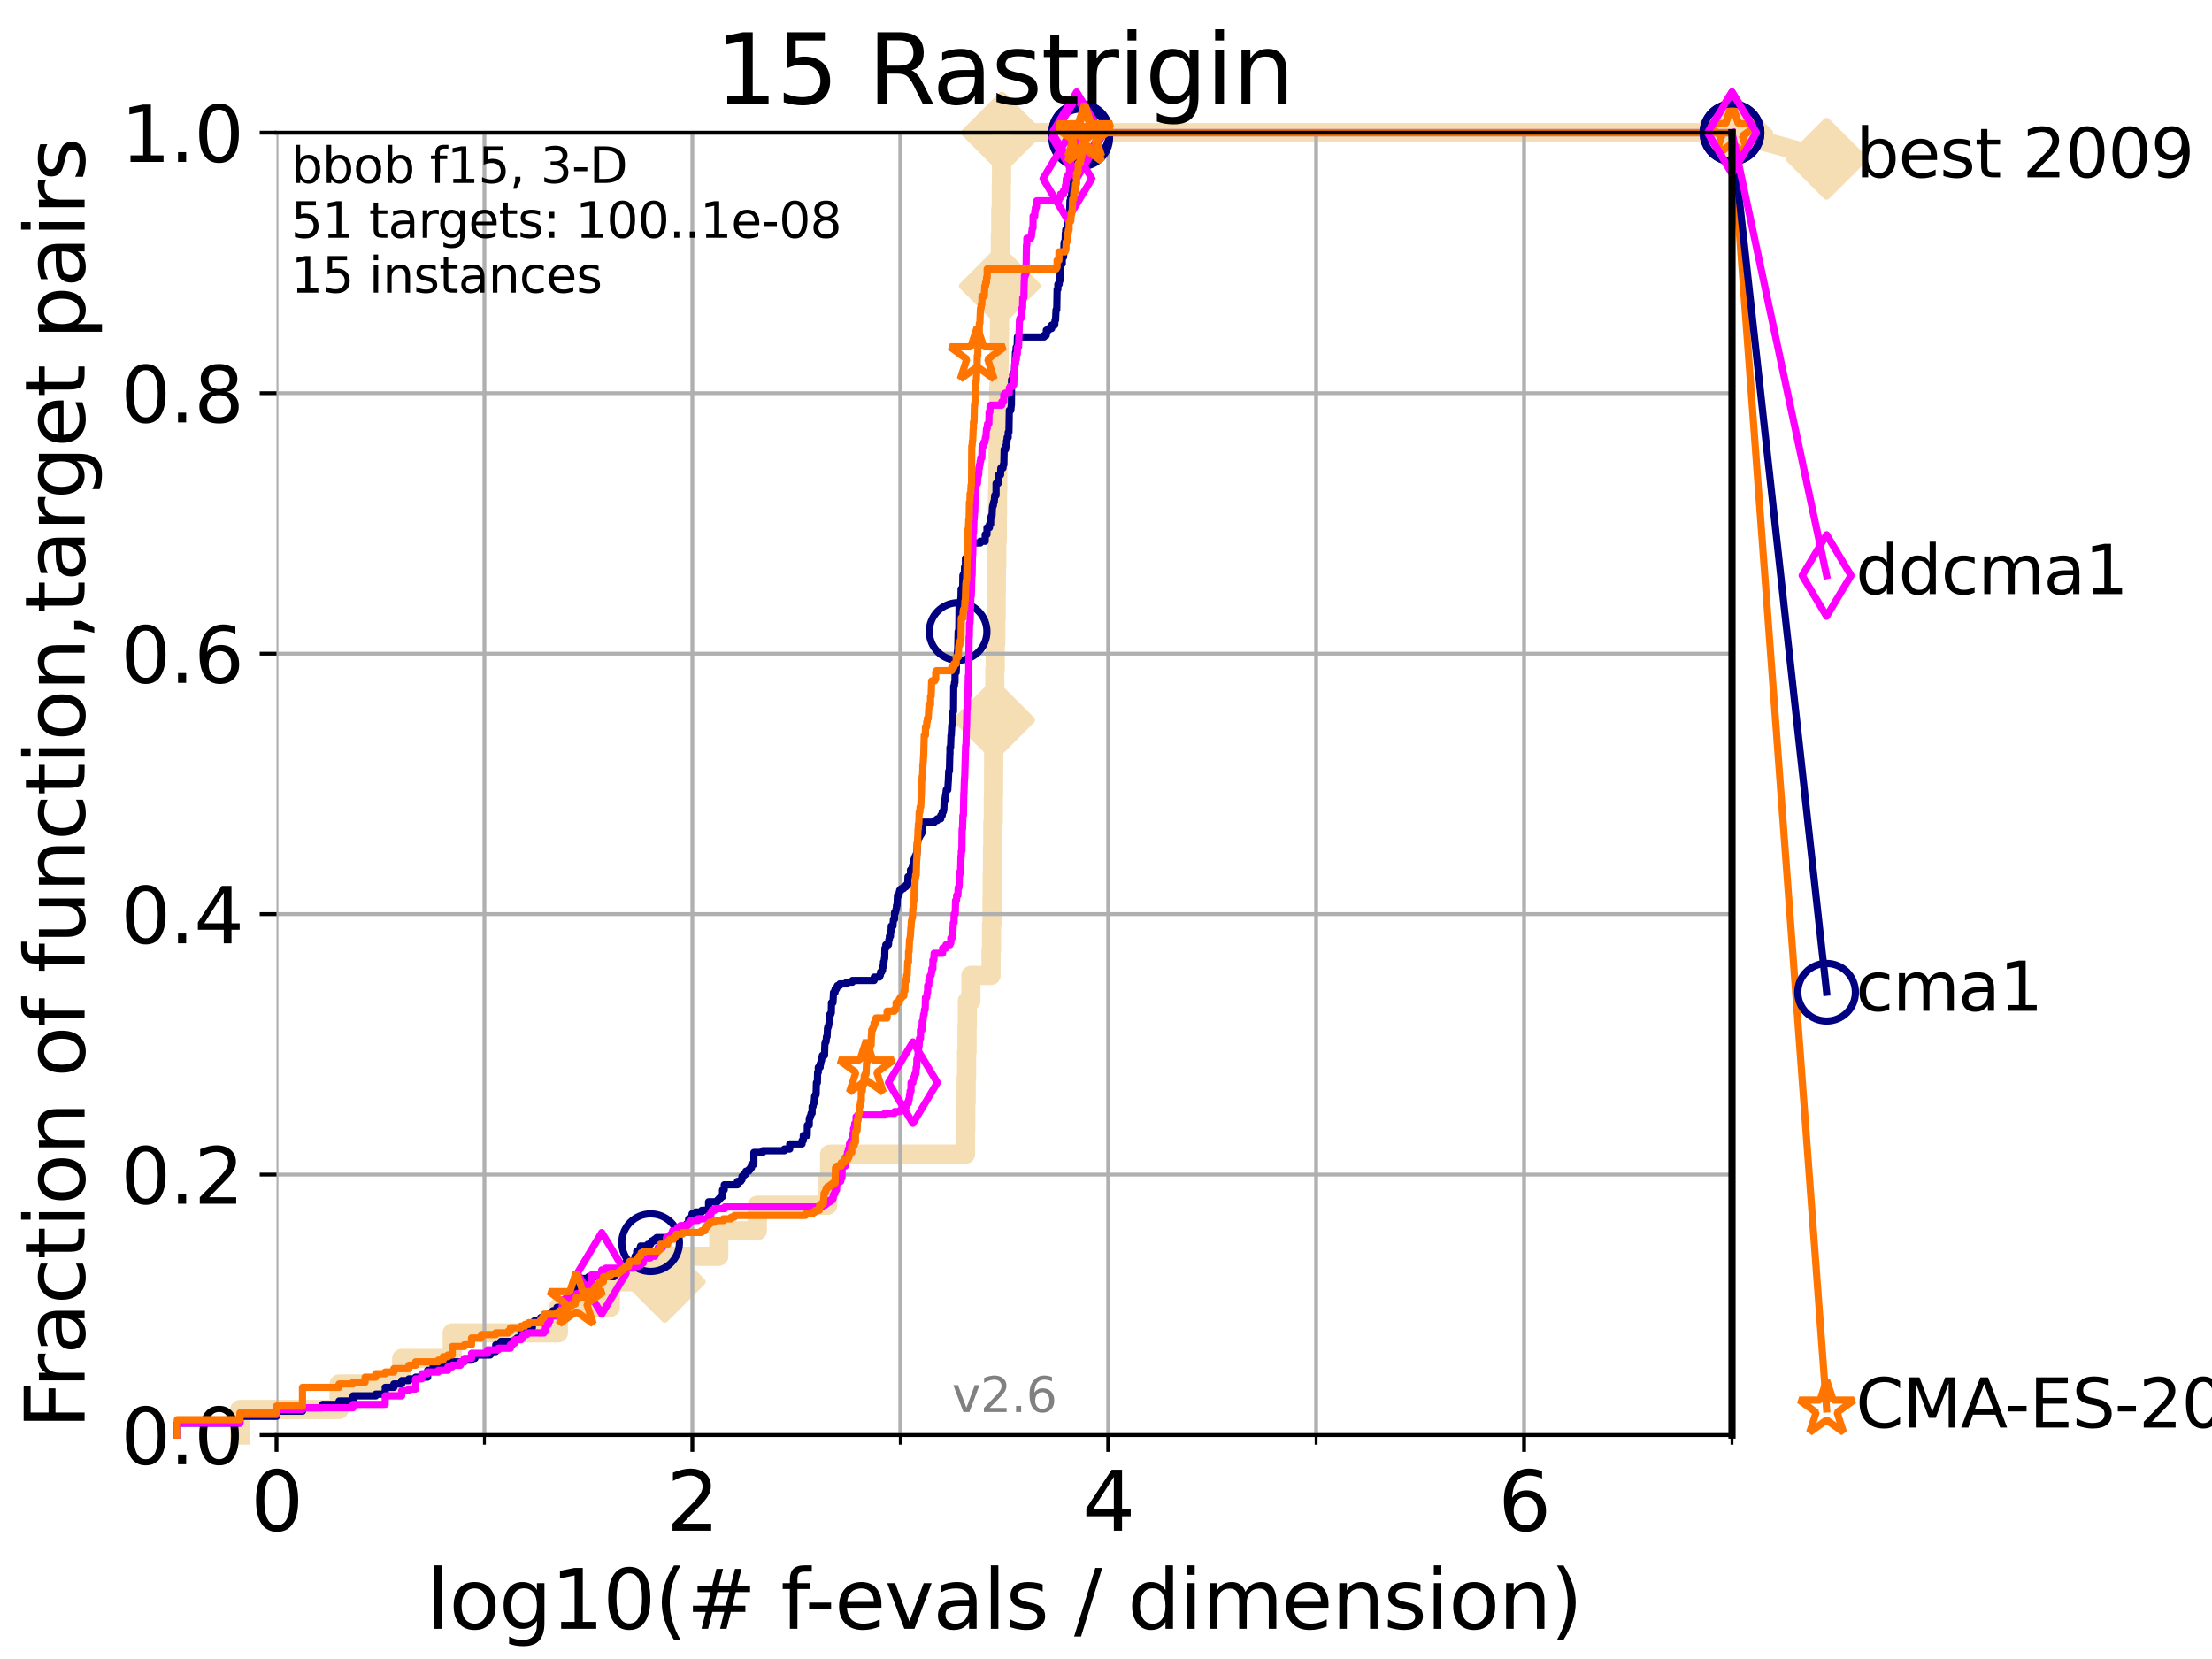 <?xml version="1.0" encoding="utf-8" standalone="no"?>
<!DOCTYPE svg PUBLIC "-//W3C//DTD SVG 1.1//EN"
  "http://www.w3.org/Graphics/SVG/1.1/DTD/svg11.dtd">
<svg xmlns:xlink="http://www.w3.org/1999/xlink" width="460.8pt" height="345.6pt" viewBox="0 0 460.8 345.6" xmlns="http://www.w3.org/2000/svg" version="1.1">
 <defs>
  <style type="text/css">*{stroke-linejoin: round; stroke-linecap: butt}</style>
 </defs>
 <g id="figure_1">
  <g id="patch_1">
   <path d="M 0 345.6 
L 460.8 345.6 
L 460.8 0 
L 0 0 
z
" style="fill: #ffffff"/>
  </g>
  <g id="axes_1">
   <g id="patch_2">
    <path d="M 57.6 298.944 
L 360.806 298.944 
L 360.806 27.648 
L 57.6 27.648 
z
" style="fill: #ffffff"/>
   </g>
   <g id="line2d_1">
    <path d="M 49.973 298.944 
L 49.973 293.624 
L 70.639 293.624 
L 70.639 288.305 
L 83.678 288.305 
L 83.678 282.985 
L 94.206 282.985 
L 94.206 277.666 
L 116.309 277.666 
L 116.309 272.346 
L 127.15 272.346 
L 127.15 267.027 
L 138.481 267.027 
L 138.481 261.707 
L 149.736 261.707 
L 149.736 256.388 
L 157.765 256.388 
L 157.765 251.068 
L 172.427 251.068 
L 172.427 245.749 
L 172.829 245.749 
L 172.829 240.429 
L 201.138 240.429 
L 201.138 235.11 
L 201.189 235.11 
L 201.189 229.79 
L 201.262 229.79 
L 201.262 224.471 
L 201.359 224.471 
L 201.359 219.151 
L 201.458 219.151 
L 201.458 213.832 
L 201.515 213.832 
L 201.515 208.512 
L 202.255 208.512 
L 202.255 203.192 
L 206.452 203.192 
L 206.452 197.873 
L 206.559 197.873 
L 206.559 192.553 
L 206.648 192.553 
L 206.648 187.234 
L 206.687 187.234 
L 206.687 181.914 
L 206.761 181.914 
L 206.761 176.595 
L 206.829 176.595 
L 206.829 171.275 
L 206.919 171.275 
L 206.919 165.956 
L 206.979 165.956 
L 206.979 160.636 
L 207.004 160.636 
L 207.004 155.317 
L 207.095 155.317 
L 207.095 149.997 
L 207.177 149.997 
L 207.177 144.678 
L 207.23 144.678 
L 207.23 139.358 
L 207.331 139.358 
L 207.331 134.039 
L 207.44 134.039 
L 207.44 128.719 
L 207.522 128.719 
L 207.522 123.4 
L 207.566 123.4 
L 207.566 118.08 
L 207.65 118.08 
L 207.65 112.76 
L 207.762 112.76 
L 207.762 107.441 
L 207.794 107.441 
L 207.794 102.121 
L 207.858 102.121 
L 207.858 96.802 
L 207.915 96.802 
L 207.915 91.482 
L 208.023 91.482 
L 208.023 86.163 
L 208.036 86.163 
L 208.036 80.843 
L 208.11 80.843 
L 208.11 75.524 
L 208.162 75.524 
L 208.162 70.204 
L 208.214 70.204 
L 208.214 64.885 
L 208.285 64.885 
L 208.285 59.565 
L 208.298 59.565 
L 208.298 54.246 
L 208.393 54.246 
L 208.393 48.926 
L 208.478 48.926 
L 208.478 43.607 
L 208.589 43.607 
L 208.589 38.287 
L 208.632 38.287 
L 208.632 32.968 
L 208.732 32.968 
L 208.732 27.648 
L 360.806 27.648 
" style="fill: none; stroke: #f5deb3; stroke-width: 4; stroke-linecap: square"/>
   </g>
   <g id="line2d_2">
    <defs>
     <path id="mc2f85e3619" d="M -0 7.778 
L 7.778 0 
L 0 -7.778 
L -7.778 -0 
z
" style="stroke: #f5deb3; stroke-width: 1.5; stroke-linejoin: miter"/>
    </defs>
    <g>
     <use xlink:href="#mc2f85e3619" x="138.481" y="267.027" style="fill: #f5deb3; stroke: #f5deb3; stroke-width: 1.5; stroke-linejoin: miter"/>
     <use xlink:href="#mc2f85e3619" x="207.095" y="149.997" style="fill: #f5deb3; stroke: #f5deb3; stroke-width: 1.5; stroke-linejoin: miter"/>
     <use xlink:href="#mc2f85e3619" x="208.298" y="59.565" style="fill: #f5deb3; stroke: #f5deb3; stroke-width: 1.5; stroke-linejoin: miter"/>
     <use xlink:href="#mc2f85e3619" x="208.732" y="27.648" style="fill: #f5deb3; stroke: #f5deb3; stroke-width: 1.5; stroke-linejoin: miter"/>
     <use xlink:href="#mc2f85e3619" x="208.732" y="27.648" style="fill: #f5deb3; stroke: #f5deb3; stroke-width: 1.5; stroke-linejoin: miter"/>
     <use xlink:href="#mc2f85e3619" x="360.806" y="27.648" style="fill: #f5deb3; stroke: #f5deb3; stroke-width: 1.5; stroke-linejoin: miter"/>
    </g>
   </g>
   <g id="line2d_3">
    <path style="fill: none; stroke: #f5deb3; stroke-width: 4; stroke-linecap: square"/>
    <g/>
   </g>
   <g id="line2d_4">
    <path d="M 360.806 27.648 
L 380.515 33.074 
" style="fill: none; stroke: #f5deb3; stroke-width: 4; stroke-linecap: square"/>
    <g>
     <use xlink:href="#mc2f85e3619" x="360.806" y="27.648" style="fill: #f5deb3; stroke: #f5deb3; stroke-width: 1.5; stroke-linejoin: miter"/>
     <use xlink:href="#mc2f85e3619" x="380.515" y="33.074" style="fill: #f5deb3; stroke: #f5deb3; stroke-width: 1.5; stroke-linejoin: miter"/>
    </g>
   </g>
   <g id="matplotlib.axis_1">
    <g id="xtick_1">
     <g id="line2d_5">
      <path d="M 57.6 298.944 
L 57.6 27.648 
" clip-path="url(#p8601547a3d)" style="fill: none; stroke: #b0b0b0; stroke-width: 0.8; stroke-linecap: square"/>
     </g>
     <g id="line2d_6">
      <defs>
       <path id="m4cbcfabdb4" d="M 0 0 
L 0 3.5 
" style="stroke: #000000; stroke-width: 0.8"/>
      </defs>
      <g>
       <use xlink:href="#m4cbcfabdb4" x="57.6" y="298.944" style="stroke: #000000; stroke-width: 0.8"/>
      </g>
     </g>
     <g id="text_1">
      <!-- 0 -->
      <g transform="translate(52.192 318.861)scale(0.17 -0.17)">
       <defs>
        <path id="DejaVuSans-30" d="M 2034 4250 
Q 1547 4250 1301 3770 
Q 1056 3291 1056 2328 
Q 1056 1369 1301 889 
Q 1547 409 2034 409 
Q 2525 409 2770 889 
Q 3016 1369 3016 2328 
Q 3016 3291 2770 3770 
Q 2525 4250 2034 4250 
z
M 2034 4750 
Q 2819 4750 3233 4129 
Q 3647 3509 3647 2328 
Q 3647 1150 3233 529 
Q 2819 -91 2034 -91 
Q 1250 -91 836 529 
Q 422 1150 422 2328 
Q 422 3509 836 4129 
Q 1250 4750 2034 4750 
z
" transform="scale(0.016)"/>
       </defs>
       <use xlink:href="#DejaVuSans-30"/>
      </g>
     </g>
    </g>
    <g id="xtick_2">
     <g id="line2d_7">
      <path d="M 144.23 298.944 
L 144.23 27.648 
" clip-path="url(#p8601547a3d)" style="fill: none; stroke: #b0b0b0; stroke-width: 0.8; stroke-linecap: square"/>
     </g>
     <g id="line2d_8">
      <g>
       <use xlink:href="#m4cbcfabdb4" x="144.23" y="298.944" style="stroke: #000000; stroke-width: 0.8"/>
      </g>
     </g>
     <g id="text_2">
      <!-- 2 -->
      <g transform="translate(138.822 318.861)scale(0.17 -0.17)">
       <defs>
        <path id="DejaVuSans-32" d="M 1228 531 
L 3431 531 
L 3431 0 
L 469 0 
L 469 531 
Q 828 903 1448 1529 
Q 2069 2156 2228 2338 
Q 2531 2678 2651 2914 
Q 2772 3150 2772 3378 
Q 2772 3750 2511 3984 
Q 2250 4219 1831 4219 
Q 1534 4219 1204 4116 
Q 875 4013 500 3803 
L 500 4441 
Q 881 4594 1212 4672 
Q 1544 4750 1819 4750 
Q 2544 4750 2975 4387 
Q 3406 4025 3406 3419 
Q 3406 3131 3298 2873 
Q 3191 2616 2906 2266 
Q 2828 2175 2409 1742 
Q 1991 1309 1228 531 
z
" transform="scale(0.016)"/>
       </defs>
       <use xlink:href="#DejaVuSans-32"/>
      </g>
     </g>
    </g>
    <g id="xtick_3">
     <g id="line2d_9">
      <path d="M 230.861 298.944 
L 230.861 27.648 
" clip-path="url(#p8601547a3d)" style="fill: none; stroke: #b0b0b0; stroke-width: 0.8; stroke-linecap: square"/>
     </g>
     <g id="line2d_10">
      <g>
       <use xlink:href="#m4cbcfabdb4" x="230.861" y="298.944" style="stroke: #000000; stroke-width: 0.8"/>
      </g>
     </g>
     <g id="text_3">
      <!-- 4 -->
      <g transform="translate(225.453 318.861)scale(0.17 -0.17)">
       <defs>
        <path id="DejaVuSans-34" d="M 2419 4116 
L 825 1625 
L 2419 1625 
L 2419 4116 
z
M 2253 4666 
L 3047 4666 
L 3047 1625 
L 3713 1625 
L 3713 1100 
L 3047 1100 
L 3047 0 
L 2419 0 
L 2419 1100 
L 313 1100 
L 313 1709 
L 2253 4666 
z
" transform="scale(0.016)"/>
       </defs>
       <use xlink:href="#DejaVuSans-34"/>
      </g>
     </g>
    </g>
    <g id="xtick_4">
     <g id="line2d_11">
      <path d="M 317.491 298.944 
L 317.491 27.648 
" clip-path="url(#p8601547a3d)" style="fill: none; stroke: #b0b0b0; stroke-width: 0.8; stroke-linecap: square"/>
     </g>
     <g id="line2d_12">
      <g>
       <use xlink:href="#m4cbcfabdb4" x="317.491" y="298.944" style="stroke: #000000; stroke-width: 0.8"/>
      </g>
     </g>
     <g id="text_4">
      <!-- 6 -->
      <g transform="translate(312.083 318.861)scale(0.17 -0.17)">
       <defs>
        <path id="DejaVuSans-36" d="M 2113 2584 
Q 1688 2584 1439 2293 
Q 1191 2003 1191 1497 
Q 1191 994 1439 701 
Q 1688 409 2113 409 
Q 2538 409 2786 701 
Q 3034 994 3034 1497 
Q 3034 2003 2786 2293 
Q 2538 2584 2113 2584 
z
M 3366 4563 
L 3366 3988 
Q 3128 4100 2886 4159 
Q 2644 4219 2406 4219 
Q 1781 4219 1451 3797 
Q 1122 3375 1075 2522 
Q 1259 2794 1537 2939 
Q 1816 3084 2150 3084 
Q 2853 3084 3261 2657 
Q 3669 2231 3669 1497 
Q 3669 778 3244 343 
Q 2819 -91 2113 -91 
Q 1303 -91 875 529 
Q 447 1150 447 2328 
Q 447 3434 972 4092 
Q 1497 4750 2381 4750 
Q 2619 4750 2861 4703 
Q 3103 4656 3366 4563 
z
" transform="scale(0.016)"/>
       </defs>
       <use xlink:href="#DejaVuSans-36"/>
      </g>
     </g>
    </g>
    <g id="xtick_5">
     <g id="line2d_13">
      <path d="M 100.915 298.944 
L 100.915 27.648 
" clip-path="url(#p8601547a3d)" style="fill: none; stroke: #b0b0b0; stroke-width: 0.8; stroke-linecap: square"/>
     </g>
     <g id="line2d_14">
      <defs>
       <path id="m4006e43551" d="M 0 0 
L 0 2 
" style="stroke: #000000; stroke-width: 0.6"/>
      </defs>
      <g>
       <use xlink:href="#m4006e43551" x="100.915" y="298.944" style="stroke: #000000; stroke-width: 0.6"/>
      </g>
     </g>
    </g>
    <g id="xtick_6">
     <g id="line2d_15">
      <path d="M 187.546 298.944 
L 187.546 27.648 
" clip-path="url(#p8601547a3d)" style="fill: none; stroke: #b0b0b0; stroke-width: 0.8; stroke-linecap: square"/>
     </g>
     <g id="line2d_16">
      <g>
       <use xlink:href="#m4006e43551" x="187.546" y="298.944" style="stroke: #000000; stroke-width: 0.6"/>
      </g>
     </g>
    </g>
    <g id="xtick_7">
     <g id="line2d_17">
      <path d="M 274.176 298.944 
L 274.176 27.648 
" clip-path="url(#p8601547a3d)" style="fill: none; stroke: #b0b0b0; stroke-width: 0.8; stroke-linecap: square"/>
     </g>
     <g id="line2d_18">
      <g>
       <use xlink:href="#m4006e43551" x="274.176" y="298.944" style="stroke: #000000; stroke-width: 0.6"/>
      </g>
     </g>
    </g>
    <g id="xtick_8">
     <g id="line2d_19">
      <path d="M 360.806 298.944 
L 360.806 27.648 
" clip-path="url(#p8601547a3d)" style="fill: none; stroke: #b0b0b0; stroke-width: 0.8; stroke-linecap: square"/>
     </g>
     <g id="line2d_20">
      <g>
       <use xlink:href="#m4006e43551" x="360.806" y="298.944" style="stroke: #000000; stroke-width: 0.6"/>
      </g>
     </g>
    </g>
    <g id="text_5">
     <!-- log10(# f-evals / dimension) -->
     <g transform="translate(88.823 339.314)scale(0.17 -0.17)">
      <defs>
       <path id="DejaVuSans-6c" d="M 603 4863 
L 1178 4863 
L 1178 0 
L 603 0 
L 603 4863 
z
" transform="scale(0.016)"/>
       <path id="DejaVuSans-6f" d="M 1959 3097 
Q 1497 3097 1228 2736 
Q 959 2375 959 1747 
Q 959 1119 1226 758 
Q 1494 397 1959 397 
Q 2419 397 2687 759 
Q 2956 1122 2956 1747 
Q 2956 2369 2687 2733 
Q 2419 3097 1959 3097 
z
M 1959 3584 
Q 2709 3584 3137 3096 
Q 3566 2609 3566 1747 
Q 3566 888 3137 398 
Q 2709 -91 1959 -91 
Q 1206 -91 779 398 
Q 353 888 353 1747 
Q 353 2609 779 3096 
Q 1206 3584 1959 3584 
z
" transform="scale(0.016)"/>
       <path id="DejaVuSans-67" d="M 2906 1791 
Q 2906 2416 2648 2759 
Q 2391 3103 1925 3103 
Q 1463 3103 1205 2759 
Q 947 2416 947 1791 
Q 947 1169 1205 825 
Q 1463 481 1925 481 
Q 2391 481 2648 825 
Q 2906 1169 2906 1791 
z
M 3481 434 
Q 3481 -459 3084 -895 
Q 2688 -1331 1869 -1331 
Q 1566 -1331 1297 -1286 
Q 1028 -1241 775 -1147 
L 775 -588 
Q 1028 -725 1275 -790 
Q 1522 -856 1778 -856 
Q 2344 -856 2625 -561 
Q 2906 -266 2906 331 
L 2906 616 
Q 2728 306 2450 153 
Q 2172 0 1784 0 
Q 1141 0 747 490 
Q 353 981 353 1791 
Q 353 2603 747 3093 
Q 1141 3584 1784 3584 
Q 2172 3584 2450 3431 
Q 2728 3278 2906 2969 
L 2906 3500 
L 3481 3500 
L 3481 434 
z
" transform="scale(0.016)"/>
       <path id="DejaVuSans-31" d="M 794 531 
L 1825 531 
L 1825 4091 
L 703 3866 
L 703 4441 
L 1819 4666 
L 2450 4666 
L 2450 531 
L 3481 531 
L 3481 0 
L 794 0 
L 794 531 
z
" transform="scale(0.016)"/>
       <path id="DejaVuSans-28" d="M 1984 4856 
Q 1566 4138 1362 3434 
Q 1159 2731 1159 2009 
Q 1159 1288 1364 580 
Q 1569 -128 1984 -844 
L 1484 -844 
Q 1016 -109 783 600 
Q 550 1309 550 2009 
Q 550 2706 781 3412 
Q 1013 4119 1484 4856 
L 1984 4856 
z
" transform="scale(0.016)"/>
       <path id="DejaVuSans-23" d="M 3272 2816 
L 2363 2816 
L 2100 1772 
L 3016 1772 
L 3272 2816 
z
M 2803 4594 
L 2478 3297 
L 3391 3297 
L 3719 4594 
L 4219 4594 
L 3897 3297 
L 4872 3297 
L 4872 2816 
L 3775 2816 
L 3519 1772 
L 4513 1772 
L 4513 1294 
L 3397 1294 
L 3072 0 
L 2572 0 
L 2894 1294 
L 1978 1294 
L 1656 0 
L 1153 0 
L 1478 1294 
L 494 1294 
L 494 1772 
L 1594 1772 
L 1856 2816 
L 850 2816 
L 850 3297 
L 1978 3297 
L 2297 4594 
L 2803 4594 
z
" transform="scale(0.016)"/>
       <path id="DejaVuSans-20" transform="scale(0.016)"/>
       <path id="DejaVuSans-66" d="M 2375 4863 
L 2375 4384 
L 1825 4384 
Q 1516 4384 1395 4259 
Q 1275 4134 1275 3809 
L 1275 3500 
L 2222 3500 
L 2222 3053 
L 1275 3053 
L 1275 0 
L 697 0 
L 697 3053 
L 147 3053 
L 147 3500 
L 697 3500 
L 697 3744 
Q 697 4328 969 4595 
Q 1241 4863 1831 4863 
L 2375 4863 
z
" transform="scale(0.016)"/>
       <path id="DejaVuSans-2d" d="M 313 2009 
L 1997 2009 
L 1997 1497 
L 313 1497 
L 313 2009 
z
" transform="scale(0.016)"/>
       <path id="DejaVuSans-65" d="M 3597 1894 
L 3597 1613 
L 953 1613 
Q 991 1019 1311 708 
Q 1631 397 2203 397 
Q 2534 397 2845 478 
Q 3156 559 3463 722 
L 3463 178 
Q 3153 47 2828 -22 
Q 2503 -91 2169 -91 
Q 1331 -91 842 396 
Q 353 884 353 1716 
Q 353 2575 817 3079 
Q 1281 3584 2069 3584 
Q 2775 3584 3186 3129 
Q 3597 2675 3597 1894 
z
M 3022 2063 
Q 3016 2534 2758 2815 
Q 2500 3097 2075 3097 
Q 1594 3097 1305 2825 
Q 1016 2553 972 2059 
L 3022 2063 
z
" transform="scale(0.016)"/>
       <path id="DejaVuSans-76" d="M 191 3500 
L 800 3500 
L 1894 563 
L 2988 3500 
L 3597 3500 
L 2284 0 
L 1503 0 
L 191 3500 
z
" transform="scale(0.016)"/>
       <path id="DejaVuSans-61" d="M 2194 1759 
Q 1497 1759 1228 1600 
Q 959 1441 959 1056 
Q 959 750 1161 570 
Q 1363 391 1709 391 
Q 2188 391 2477 730 
Q 2766 1069 2766 1631 
L 2766 1759 
L 2194 1759 
z
M 3341 1997 
L 3341 0 
L 2766 0 
L 2766 531 
Q 2569 213 2275 61 
Q 1981 -91 1556 -91 
Q 1019 -91 701 211 
Q 384 513 384 1019 
Q 384 1609 779 1909 
Q 1175 2209 1959 2209 
L 2766 2209 
L 2766 2266 
Q 2766 2663 2505 2880 
Q 2244 3097 1772 3097 
Q 1472 3097 1187 3025 
Q 903 2953 641 2809 
L 641 3341 
Q 956 3463 1253 3523 
Q 1550 3584 1831 3584 
Q 2591 3584 2966 3190 
Q 3341 2797 3341 1997 
z
" transform="scale(0.016)"/>
       <path id="DejaVuSans-73" d="M 2834 3397 
L 2834 2853 
Q 2591 2978 2328 3040 
Q 2066 3103 1784 3103 
Q 1356 3103 1142 2972 
Q 928 2841 928 2578 
Q 928 2378 1081 2264 
Q 1234 2150 1697 2047 
L 1894 2003 
Q 2506 1872 2764 1633 
Q 3022 1394 3022 966 
Q 3022 478 2636 193 
Q 2250 -91 1575 -91 
Q 1294 -91 989 -36 
Q 684 19 347 128 
L 347 722 
Q 666 556 975 473 
Q 1284 391 1588 391 
Q 1994 391 2212 530 
Q 2431 669 2431 922 
Q 2431 1156 2273 1281 
Q 2116 1406 1581 1522 
L 1381 1569 
Q 847 1681 609 1914 
Q 372 2147 372 2553 
Q 372 3047 722 3315 
Q 1072 3584 1716 3584 
Q 2034 3584 2315 3537 
Q 2597 3491 2834 3397 
z
" transform="scale(0.016)"/>
       <path id="DejaVuSans-2f" d="M 1625 4666 
L 2156 4666 
L 531 -594 
L 0 -594 
L 1625 4666 
z
" transform="scale(0.016)"/>
       <path id="DejaVuSans-64" d="M 2906 2969 
L 2906 4863 
L 3481 4863 
L 3481 0 
L 2906 0 
L 2906 525 
Q 2725 213 2448 61 
Q 2172 -91 1784 -91 
Q 1150 -91 751 415 
Q 353 922 353 1747 
Q 353 2572 751 3078 
Q 1150 3584 1784 3584 
Q 2172 3584 2448 3432 
Q 2725 3281 2906 2969 
z
M 947 1747 
Q 947 1113 1208 752 
Q 1469 391 1925 391 
Q 2381 391 2643 752 
Q 2906 1113 2906 1747 
Q 2906 2381 2643 2742 
Q 2381 3103 1925 3103 
Q 1469 3103 1208 2742 
Q 947 2381 947 1747 
z
" transform="scale(0.016)"/>
       <path id="DejaVuSans-69" d="M 603 3500 
L 1178 3500 
L 1178 0 
L 603 0 
L 603 3500 
z
M 603 4863 
L 1178 4863 
L 1178 4134 
L 603 4134 
L 603 4863 
z
" transform="scale(0.016)"/>
       <path id="DejaVuSans-6d" d="M 3328 2828 
Q 3544 3216 3844 3400 
Q 4144 3584 4550 3584 
Q 5097 3584 5394 3201 
Q 5691 2819 5691 2113 
L 5691 0 
L 5113 0 
L 5113 2094 
Q 5113 2597 4934 2840 
Q 4756 3084 4391 3084 
Q 3944 3084 3684 2787 
Q 3425 2491 3425 1978 
L 3425 0 
L 2847 0 
L 2847 2094 
Q 2847 2600 2669 2842 
Q 2491 3084 2119 3084 
Q 1678 3084 1418 2786 
Q 1159 2488 1159 1978 
L 1159 0 
L 581 0 
L 581 3500 
L 1159 3500 
L 1159 2956 
Q 1356 3278 1631 3431 
Q 1906 3584 2284 3584 
Q 2666 3584 2933 3390 
Q 3200 3197 3328 2828 
z
" transform="scale(0.016)"/>
       <path id="DejaVuSans-6e" d="M 3513 2113 
L 3513 0 
L 2938 0 
L 2938 2094 
Q 2938 2591 2744 2837 
Q 2550 3084 2163 3084 
Q 1697 3084 1428 2787 
Q 1159 2491 1159 1978 
L 1159 0 
L 581 0 
L 581 3500 
L 1159 3500 
L 1159 2956 
Q 1366 3272 1645 3428 
Q 1925 3584 2291 3584 
Q 2894 3584 3203 3211 
Q 3513 2838 3513 2113 
z
" transform="scale(0.016)"/>
       <path id="DejaVuSans-29" d="M 513 4856 
L 1013 4856 
Q 1481 4119 1714 3412 
Q 1947 2706 1947 2009 
Q 1947 1309 1714 600 
Q 1481 -109 1013 -844 
L 513 -844 
Q 928 -128 1133 580 
Q 1338 1288 1338 2009 
Q 1338 2731 1133 3434 
Q 928 4138 513 4856 
z
" transform="scale(0.016)"/>
      </defs>
      <use xlink:href="#DejaVuSans-6c"/>
      <use xlink:href="#DejaVuSans-6f" x="27.783"/>
      <use xlink:href="#DejaVuSans-67" x="88.965"/>
      <use xlink:href="#DejaVuSans-31" x="152.441"/>
      <use xlink:href="#DejaVuSans-30" x="216.064"/>
      <use xlink:href="#DejaVuSans-28" x="279.688"/>
      <use xlink:href="#DejaVuSans-23" x="318.701"/>
      <use xlink:href="#DejaVuSans-20" x="402.49"/>
      <use xlink:href="#DejaVuSans-66" x="434.277"/>
      <use xlink:href="#DejaVuSans-2d" x="463.982"/>
      <use xlink:href="#DejaVuSans-65" x="500.066"/>
      <use xlink:href="#DejaVuSans-76" x="561.59"/>
      <use xlink:href="#DejaVuSans-61" x="620.77"/>
      <use xlink:href="#DejaVuSans-6c" x="682.049"/>
      <use xlink:href="#DejaVuSans-73" x="709.832"/>
      <use xlink:href="#DejaVuSans-20" x="761.932"/>
      <use xlink:href="#DejaVuSans-2f" x="793.719"/>
      <use xlink:href="#DejaVuSans-20" x="827.41"/>
      <use xlink:href="#DejaVuSans-64" x="859.197"/>
      <use xlink:href="#DejaVuSans-69" x="922.674"/>
      <use xlink:href="#DejaVuSans-6d" x="950.457"/>
      <use xlink:href="#DejaVuSans-65" x="1047.869"/>
      <use xlink:href="#DejaVuSans-6e" x="1109.393"/>
      <use xlink:href="#DejaVuSans-73" x="1172.771"/>
      <use xlink:href="#DejaVuSans-69" x="1224.871"/>
      <use xlink:href="#DejaVuSans-6f" x="1252.654"/>
      <use xlink:href="#DejaVuSans-6e" x="1313.836"/>
      <use xlink:href="#DejaVuSans-29" x="1377.215"/>
     </g>
    </g>
   </g>
   <g id="matplotlib.axis_2">
    <g id="ytick_1">
     <g id="line2d_21">
      <path d="M 57.6 298.944 
L 360.806 298.944 
" clip-path="url(#p8601547a3d)" style="fill: none; stroke: #b0b0b0; stroke-width: 0.8; stroke-linecap: square"/>
     </g>
     <g id="line2d_22">
      <defs>
       <path id="m310b658151" d="M 0 0 
L -3.5 0 
" style="stroke: #000000; stroke-width: 0.8"/>
      </defs>
      <g>
       <use xlink:href="#m310b658151" x="57.6" y="298.944" style="stroke: #000000; stroke-width: 0.8"/>
      </g>
     </g>
     <g id="text_6">
      <!-- 0.0 -->
      <g transform="translate(25.155 305.023)scale(0.16 -0.16)">
       <defs>
        <path id="DejaVuSans-2e" d="M 684 794 
L 1344 794 
L 1344 0 
L 684 0 
L 684 794 
z
" transform="scale(0.016)"/>
       </defs>
       <use xlink:href="#DejaVuSans-30"/>
       <use xlink:href="#DejaVuSans-2e" x="63.623"/>
       <use xlink:href="#DejaVuSans-30" x="95.41"/>
      </g>
     </g>
    </g>
    <g id="ytick_2">
     <g id="line2d_23">
      <path d="M 57.6 244.685 
L 360.806 244.685 
" clip-path="url(#p8601547a3d)" style="fill: none; stroke: #b0b0b0; stroke-width: 0.8; stroke-linecap: square"/>
     </g>
     <g id="line2d_24">
      <g>
       <use xlink:href="#m310b658151" x="57.6" y="244.685" style="stroke: #000000; stroke-width: 0.8"/>
      </g>
     </g>
     <g id="text_7">
      <!-- 0.2 -->
      <g transform="translate(25.155 250.764)scale(0.16 -0.16)">
       <use xlink:href="#DejaVuSans-30"/>
       <use xlink:href="#DejaVuSans-2e" x="63.623"/>
       <use xlink:href="#DejaVuSans-32" x="95.41"/>
      </g>
     </g>
    </g>
    <g id="ytick_3">
     <g id="line2d_25">
      <path d="M 57.6 190.426 
L 360.806 190.426 
" clip-path="url(#p8601547a3d)" style="fill: none; stroke: #b0b0b0; stroke-width: 0.8; stroke-linecap: square"/>
     </g>
     <g id="line2d_26">
      <g>
       <use xlink:href="#m310b658151" x="57.6" y="190.426" style="stroke: #000000; stroke-width: 0.8"/>
      </g>
     </g>
     <g id="text_8">
      <!-- 0.4 -->
      <g transform="translate(25.155 196.504)scale(0.16 -0.16)">
       <use xlink:href="#DejaVuSans-30"/>
       <use xlink:href="#DejaVuSans-2e" x="63.623"/>
       <use xlink:href="#DejaVuSans-34" x="95.41"/>
      </g>
     </g>
    </g>
    <g id="ytick_4">
     <g id="line2d_27">
      <path d="M 57.6 136.166 
L 360.806 136.166 
" clip-path="url(#p8601547a3d)" style="fill: none; stroke: #b0b0b0; stroke-width: 0.8; stroke-linecap: square"/>
     </g>
     <g id="line2d_28">
      <g>
       <use xlink:href="#m310b658151" x="57.6" y="136.166" style="stroke: #000000; stroke-width: 0.8"/>
      </g>
     </g>
     <g id="text_9">
      <!-- 0.6 -->
      <g transform="translate(25.155 142.245)scale(0.16 -0.16)">
       <use xlink:href="#DejaVuSans-30"/>
       <use xlink:href="#DejaVuSans-2e" x="63.623"/>
       <use xlink:href="#DejaVuSans-36" x="95.41"/>
      </g>
     </g>
    </g>
    <g id="ytick_5">
     <g id="line2d_29">
      <path d="M 57.6 81.907 
L 360.806 81.907 
" clip-path="url(#p8601547a3d)" style="fill: none; stroke: #b0b0b0; stroke-width: 0.8; stroke-linecap: square"/>
     </g>
     <g id="line2d_30">
      <g>
       <use xlink:href="#m310b658151" x="57.6" y="81.907" style="stroke: #000000; stroke-width: 0.8"/>
      </g>
     </g>
     <g id="text_10">
      <!-- 0.8 -->
      <g transform="translate(25.155 87.986)scale(0.16 -0.16)">
       <defs>
        <path id="DejaVuSans-38" d="M 2034 2216 
Q 1584 2216 1326 1975 
Q 1069 1734 1069 1313 
Q 1069 891 1326 650 
Q 1584 409 2034 409 
Q 2484 409 2743 651 
Q 3003 894 3003 1313 
Q 3003 1734 2745 1975 
Q 2488 2216 2034 2216 
z
M 1403 2484 
Q 997 2584 770 2862 
Q 544 3141 544 3541 
Q 544 4100 942 4425 
Q 1341 4750 2034 4750 
Q 2731 4750 3128 4425 
Q 3525 4100 3525 3541 
Q 3525 3141 3298 2862 
Q 3072 2584 2669 2484 
Q 3125 2378 3379 2068 
Q 3634 1759 3634 1313 
Q 3634 634 3220 271 
Q 2806 -91 2034 -91 
Q 1263 -91 848 271 
Q 434 634 434 1313 
Q 434 1759 690 2068 
Q 947 2378 1403 2484 
z
M 1172 3481 
Q 1172 3119 1398 2916 
Q 1625 2713 2034 2713 
Q 2441 2713 2670 2916 
Q 2900 3119 2900 3481 
Q 2900 3844 2670 4047 
Q 2441 4250 2034 4250 
Q 1625 4250 1398 4047 
Q 1172 3844 1172 3481 
z
" transform="scale(0.016)"/>
       </defs>
       <use xlink:href="#DejaVuSans-30"/>
       <use xlink:href="#DejaVuSans-2e" x="63.623"/>
       <use xlink:href="#DejaVuSans-38" x="95.41"/>
      </g>
     </g>
    </g>
    <g id="ytick_6">
     <g id="line2d_31">
      <path d="M 57.6 27.648 
L 360.806 27.648 
" clip-path="url(#p8601547a3d)" style="fill: none; stroke: #b0b0b0; stroke-width: 0.8; stroke-linecap: square"/>
     </g>
     <g id="line2d_32">
      <g>
       <use xlink:href="#m310b658151" x="57.6" y="27.648" style="stroke: #000000; stroke-width: 0.8"/>
      </g>
     </g>
     <g id="text_11">
      <!-- 1.0 -->
      <g transform="translate(25.155 33.727)scale(0.16 -0.16)">
       <use xlink:href="#DejaVuSans-31"/>
       <use xlink:href="#DejaVuSans-2e" x="63.623"/>
       <use xlink:href="#DejaVuSans-30" x="95.41"/>
      </g>
     </g>
    </g>
    <g id="text_12">
     <!-- Fraction of function,target pairs -->
     <g transform="translate(17.62 297.681)rotate(-90)scale(0.17 -0.17)">
      <defs>
       <path id="DejaVuSans-46" d="M 628 4666 
L 3309 4666 
L 3309 4134 
L 1259 4134 
L 1259 2759 
L 3109 2759 
L 3109 2228 
L 1259 2228 
L 1259 0 
L 628 0 
L 628 4666 
z
" transform="scale(0.016)"/>
       <path id="DejaVuSans-72" d="M 2631 2963 
Q 2534 3019 2420 3045 
Q 2306 3072 2169 3072 
Q 1681 3072 1420 2755 
Q 1159 2438 1159 1844 
L 1159 0 
L 581 0 
L 581 3500 
L 1159 3500 
L 1159 2956 
Q 1341 3275 1631 3429 
Q 1922 3584 2338 3584 
Q 2397 3584 2469 3576 
Q 2541 3569 2628 3553 
L 2631 2963 
z
" transform="scale(0.016)"/>
       <path id="DejaVuSans-63" d="M 3122 3366 
L 3122 2828 
Q 2878 2963 2633 3030 
Q 2388 3097 2138 3097 
Q 1578 3097 1268 2742 
Q 959 2388 959 1747 
Q 959 1106 1268 751 
Q 1578 397 2138 397 
Q 2388 397 2633 464 
Q 2878 531 3122 666 
L 3122 134 
Q 2881 22 2623 -34 
Q 2366 -91 2075 -91 
Q 1284 -91 818 406 
Q 353 903 353 1747 
Q 353 2603 823 3093 
Q 1294 3584 2113 3584 
Q 2378 3584 2631 3529 
Q 2884 3475 3122 3366 
z
" transform="scale(0.016)"/>
       <path id="DejaVuSans-74" d="M 1172 4494 
L 1172 3500 
L 2356 3500 
L 2356 3053 
L 1172 3053 
L 1172 1153 
Q 1172 725 1289 603 
Q 1406 481 1766 481 
L 2356 481 
L 2356 0 
L 1766 0 
Q 1100 0 847 248 
Q 594 497 594 1153 
L 594 3053 
L 172 3053 
L 172 3500 
L 594 3500 
L 594 4494 
L 1172 4494 
z
" transform="scale(0.016)"/>
       <path id="DejaVuSans-75" d="M 544 1381 
L 544 3500 
L 1119 3500 
L 1119 1403 
Q 1119 906 1312 657 
Q 1506 409 1894 409 
Q 2359 409 2629 706 
Q 2900 1003 2900 1516 
L 2900 3500 
L 3475 3500 
L 3475 0 
L 2900 0 
L 2900 538 
Q 2691 219 2414 64 
Q 2138 -91 1772 -91 
Q 1169 -91 856 284 
Q 544 659 544 1381 
z
M 1991 3584 
L 1991 3584 
z
" transform="scale(0.016)"/>
       <path id="DejaVuSans-2c" d="M 750 794 
L 1409 794 
L 1409 256 
L 897 -744 
L 494 -744 
L 750 256 
L 750 794 
z
" transform="scale(0.016)"/>
       <path id="DejaVuSans-70" d="M 1159 525 
L 1159 -1331 
L 581 -1331 
L 581 3500 
L 1159 3500 
L 1159 2969 
Q 1341 3281 1617 3432 
Q 1894 3584 2278 3584 
Q 2916 3584 3314 3078 
Q 3713 2572 3713 1747 
Q 3713 922 3314 415 
Q 2916 -91 2278 -91 
Q 1894 -91 1617 61 
Q 1341 213 1159 525 
z
M 3116 1747 
Q 3116 2381 2855 2742 
Q 2594 3103 2138 3103 
Q 1681 3103 1420 2742 
Q 1159 2381 1159 1747 
Q 1159 1113 1420 752 
Q 1681 391 2138 391 
Q 2594 391 2855 752 
Q 3116 1113 3116 1747 
z
" transform="scale(0.016)"/>
      </defs>
      <use xlink:href="#DejaVuSans-46"/>
      <use xlink:href="#DejaVuSans-72" x="50.27"/>
      <use xlink:href="#DejaVuSans-61" x="91.383"/>
      <use xlink:href="#DejaVuSans-63" x="152.662"/>
      <use xlink:href="#DejaVuSans-74" x="207.643"/>
      <use xlink:href="#DejaVuSans-69" x="246.852"/>
      <use xlink:href="#DejaVuSans-6f" x="274.635"/>
      <use xlink:href="#DejaVuSans-6e" x="335.816"/>
      <use xlink:href="#DejaVuSans-20" x="399.195"/>
      <use xlink:href="#DejaVuSans-6f" x="430.982"/>
      <use xlink:href="#DejaVuSans-66" x="492.164"/>
      <use xlink:href="#DejaVuSans-20" x="527.369"/>
      <use xlink:href="#DejaVuSans-66" x="559.156"/>
      <use xlink:href="#DejaVuSans-75" x="594.361"/>
      <use xlink:href="#DejaVuSans-6e" x="657.74"/>
      <use xlink:href="#DejaVuSans-63" x="721.119"/>
      <use xlink:href="#DejaVuSans-74" x="776.1"/>
      <use xlink:href="#DejaVuSans-69" x="815.309"/>
      <use xlink:href="#DejaVuSans-6f" x="843.092"/>
      <use xlink:href="#DejaVuSans-6e" x="904.273"/>
      <use xlink:href="#DejaVuSans-2c" x="967.652"/>
      <use xlink:href="#DejaVuSans-74" x="999.439"/>
      <use xlink:href="#DejaVuSans-61" x="1038.648"/>
      <use xlink:href="#DejaVuSans-72" x="1099.928"/>
      <use xlink:href="#DejaVuSans-67" x="1139.291"/>
      <use xlink:href="#DejaVuSans-65" x="1202.768"/>
      <use xlink:href="#DejaVuSans-74" x="1264.291"/>
      <use xlink:href="#DejaVuSans-20" x="1303.5"/>
      <use xlink:href="#DejaVuSans-70" x="1335.287"/>
      <use xlink:href="#DejaVuSans-61" x="1398.764"/>
      <use xlink:href="#DejaVuSans-69" x="1460.043"/>
      <use xlink:href="#DejaVuSans-72" x="1487.826"/>
      <use xlink:href="#DejaVuSans-73" x="1528.939"/>
     </g>
    </g>
   </g>
   <g id="line2d_33">
    <defs>
     <path id="m6fa1188c7c" d="M 0 1.5 
C 0.398 1.5 0.779 1.342 1.061 1.061 
C 1.342 0.779 1.5 0.398 1.5 0 
C 1.5 -0.398 1.342 -0.779 1.061 -1.061 
C 0.779 -1.342 0.398 -1.5 0 -1.5 
C -0.398 -1.5 -0.779 -1.342 -1.061 -1.061 
C -1.342 -0.779 -1.5 -0.398 -1.5 0 
C -1.5 0.398 -1.342 0.779 -1.061 1.061 
C -0.779 1.342 -0.398 1.5 0 1.5 
z
" style="stroke: #f5deb3"/>
    </defs>
    <g>
     <use xlink:href="#m6fa1188c7c" x="208.732" y="27.648" style="fill: #f5deb3; stroke: #f5deb3"/>
     <use xlink:href="#m6fa1188c7c" x="208.732" y="27.648" style="fill: #f5deb3; stroke: #f5deb3"/>
    </g>
   </g>
   <g id="line2d_34">
    <defs>
     <path id="m059a31c068" d="M 0 1.5 
C 0.398 1.5 0.779 1.342 1.061 1.061 
C 1.342 0.779 1.5 0.398 1.5 0 
C 1.5 -0.398 1.342 -0.779 1.061 -1.061 
C 0.779 -1.342 0.398 -1.5 0 -1.5 
C -0.398 -1.5 -0.779 -1.342 -1.061 -1.061 
C -1.342 -0.779 -1.5 -0.398 -1.5 0 
C -1.5 0.398 -1.342 0.779 -1.061 1.061 
C -0.779 1.342 -0.398 1.5 0 1.5 
z
" style="stroke: #000080"/>
    </defs>
    <g>
     <use xlink:href="#m059a31c068" x="225.135" y="27.648" style="fill: #000080; stroke: #000080"/>
     <use xlink:href="#m059a31c068" x="225.135" y="27.648" style="fill: #000080; stroke: #000080"/>
    </g>
   </g>
   <g id="line2d_35">
    <path d="M 36.933 298.944 
L 36.933 296.462 
L 49.973 296.462 
L 49.973 295.043 
L 57.6 295.043 
L 57.6 293.979 
L 63.012 293.979 
L 63.012 293.27 
L 67.209 293.27 
L 67.209 292.561 
L 70.639 292.561 
L 70.639 291.851 
L 73.539 291.851 
L 73.539 290.787 
L 78.267 290.787 
L 78.267 290.433 
L 80.249 290.433 
L 80.249 289.014 
L 82.042 289.014 
L 82.042 288.305 
L 83.678 288.305 
L 83.678 287.596 
L 85.184 287.596 
L 85.184 287.241 
L 86.578 287.241 
L 86.578 286.886 
L 89.09 286.886 
L 89.09 285.468 
L 90.231 285.468 
L 90.231 284.404 
L 91.306 284.404 
L 91.306 284.049 
L 94.206 284.049 
L 94.206 283.695 
L 96.718 283.695 
L 96.718 283.34 
L 98.223 283.34 
L 98.223 282.985 
L 98.933 282.985 
L 98.933 282.276 
L 102.129 282.276 
L 102.129 281.567 
L 103.27 281.567 
L 103.27 280.148 
L 104.345 280.148 
L 104.345 279.439 
L 107.245 279.439 
L 107.245 279.084 
L 107.687 279.084 
L 107.687 278.73 
L 108.543 278.73 
L 108.543 277.311 
L 108.956 277.311 
L 108.956 276.957 
L 109.361 276.957 
L 109.361 276.602 
L 110.897 276.602 
L 110.897 275.538 
L 111.262 275.538 
L 111.262 275.183 
L 112.318 275.183 
L 112.318 274.829 
L 112.657 274.829 
L 112.657 274.474 
L 114.265 274.474 
L 114.265 273.765 
L 114.872 273.765 
L 114.872 273.41 
L 115.168 273.41 
L 115.168 273.056 
L 116.03 273.056 
L 116.03 272.346 
L 117.644 272.346 
L 117.644 270.928 
L 117.9 270.928 
L 117.9 270.573 
L 118.401 270.573 
L 118.401 270.219 
L 118.647 270.219 
L 118.647 269.509 
L 118.89 269.509 
L 118.89 269.155 
L 119.6 269.155 
L 119.6 268.091 
L 120.059 268.091 
L 120.059 267.381 
L 120.944 267.381 
L 120.944 267.027 
L 121.159 267.027 
L 121.159 266.318 
L 122.599 266.318 
L 122.599 265.963 
L 127.911 265.963 
L 127.911 265.608 
L 128.208 265.608 
L 128.208 265.254 
L 128.499 265.254 
L 128.499 264.899 
L 128.786 264.899 
L 128.786 264.544 
L 129.348 264.544 
L 129.348 264.19 
L 130.16 264.19 
L 130.16 263.126 
L 131.564 263.126 
L 131.564 262.771 
L 132.049 262.771 
L 132.049 262.417 
L 132.287 262.417 
L 132.287 261.707 
L 132.523 261.707 
L 132.523 261.353 
L 132.639 261.353 
L 132.639 260.643 
L 133.211 260.643 
L 133.211 260.289 
L 133.323 260.289 
L 133.323 259.934 
L 133.435 259.934 
L 133.435 259.579 
L 134.932 259.579 
L 134.932 259.225 
L 135.539 259.225 
L 135.539 258.87 
L 135.737 258.87 
L 135.737 258.516 
L 136.319 258.516 
L 136.319 258.161 
L 136.79 258.161 
L 136.79 257.806 
L 140.421 257.806 
L 140.421 256.742 
L 141.538 256.742 
L 141.538 256.388 
L 142.387 256.388 
L 142.387 256.033 
L 142.594 256.033 
L 142.594 255.324 
L 143 255.324 
L 143 254.969 
L 143.397 254.969 
L 143.462 253.905 
L 144.105 253.905 
L 144.168 252.841 
L 144.908 252.841 
L 144.908 252.487 
L 146.194 252.487 
L 146.194 252.132 
L 147.608 252.132 
L 147.608 250.359 
L 149.453 250.359 
L 149.453 250.004 
L 149.783 250.004 
L 149.783 249.65 
L 150.107 249.65 
L 150.107 249.295 
L 150.515 249.295 
L 150.515 247.877 
L 150.871 247.877 
L 150.871 246.813 
L 153.613 246.813 
L 153.613 246.103 
L 154.323 246.103 
L 154.323 245.749 
L 154.578 245.749 
L 154.578 245.039 
L 154.9 245.039 
L 154.9 244.685 
L 155.288 244.685 
L 155.392 243.976 
L 156.005 243.976 
L 156.005 243.621 
L 156.305 243.621 
L 156.305 243.266 
L 156.567 243.266 
L 156.567 242.557 
L 157.049 242.557 
L 157.049 240.075 
L 158.891 240.075 
L 158.891 239.72 
L 163.397 239.72 
L 163.397 239.365 
L 164.517 239.365 
L 164.517 238.301 
L 167.085 238.301 
L 167.085 237.592 
L 167.344 237.592 
L 167.344 236.528 
L 168.152 236.528 
L 168.187 234.4 
L 168.586 234.4 
L 168.586 232.982 
L 168.723 232.982 
L 168.723 232.627 
L 168.859 232.627 
L 168.96 231.918 
L 169.178 231.918 
L 169.178 230.499 
L 169.377 230.499 
L 169.475 229.79 
L 169.606 229.79 
L 169.703 228.372 
L 169.865 228.372 
L 169.865 228.017 
L 170.009 228.017 
L 170.072 225.534 
L 170.277 225.534 
L 170.324 223.407 
L 170.465 223.407 
L 170.465 222.343 
L 170.85 222.343 
L 170.85 221.634 
L 170.971 221.634 
L 171.047 220.924 
L 171.152 220.924 
L 171.212 220.215 
L 171.316 220.215 
L 171.316 219.86 
L 171.757 219.86 
L 171.843 217.378 
L 171.915 217.378 
L 171.915 217.023 
L 172.087 217.023 
L 172.173 215.959 
L 172.3 215.959 
L 172.385 214.186 
L 172.469 214.186 
L 172.469 213.832 
L 172.594 213.832 
L 172.691 213.122 
L 172.815 213.122 
L 172.829 211.349 
L 173.06 211.349 
L 173.06 210.994 
L 173.182 210.994 
L 173.209 208.867 
L 173.528 208.867 
L 173.634 206.739 
L 173.959 206.739 
L 173.959 206.03 
L 174.267 206.03 
L 174.267 205.675 
L 174.444 205.675 
L 174.444 205.32 
L 174.94 205.32 
L 174.94 204.966 
L 176.368 204.966 
L 176.368 204.611 
L 177.567 204.611 
L 177.567 204.256 
L 182.092 204.256 
L 182.117 203.547 
L 183.214 203.547 
L 183.214 203.192 
L 183.387 203.192 
L 183.434 202.483 
L 183.69 202.483 
L 183.69 202.129 
L 183.843 202.129 
L 183.843 201.419 
L 184.018 201.419 
L 184.056 200.355 
L 184.168 200.355 
L 184.236 199.646 
L 184.296 199.646 
L 184.34 197.518 
L 184.525 197.518 
L 184.525 196.809 
L 185.084 196.809 
L 185.169 195.745 
L 185.262 195.745 
L 185.276 195.036 
L 185.501 195.036 
L 185.515 193.972 
L 185.654 193.972 
L 185.654 192.908 
L 186.025 192.908 
L 186.113 191.49 
L 186.348 191.49 
L 186.355 190.071 
L 186.574 190.071 
L 186.653 189.362 
L 186.752 189.362 
L 186.752 188.652 
L 186.869 188.652 
L 186.96 186.525 
L 187.293 186.525 
L 187.331 185.815 
L 187.407 185.815 
L 187.407 185.461 
L 187.727 185.461 
L 187.727 185.106 
L 188.247 185.106 
L 188.247 184.751 
L 188.701 184.751 
L 188.701 184.397 
L 189.086 184.397 
L 189.149 182.624 
L 189.677 182.624 
L 189.677 181.205 
L 190.06 181.205 
L 190.06 180.496 
L 190.224 180.496 
L 190.224 179.432 
L 190.375 179.432 
L 190.375 179.077 
L 190.526 179.077 
L 190.526 178.723 
L 190.649 178.723 
L 190.649 178.368 
L 190.818 178.368 
L 190.818 178.013 
L 191.007 178.013 
L 191.095 175.531 
L 191.183 175.531 
L 191.286 174.467 
L 191.526 174.467 
L 191.526 174.112 
L 191.718 174.112 
L 191.718 173.758 
L 191.953 173.758 
L 191.953 173.403 
L 192.131 173.403 
L 192.131 172.339 
L 192.248 172.339 
L 192.248 171.275 
L 194.66 171.275 
L 194.66 170.921 
L 195.265 170.921 
L 195.265 170.566 
L 195.979 170.566 
L 195.979 169.857 
L 196.289 169.857 
L 196.289 169.147 
L 196.5 169.147 
L 196.5 168.793 
L 196.613 168.793 
L 196.698 166.665 
L 196.886 166.665 
L 196.951 165.601 
L 197.019 165.601 
L 197.125 164.537 
L 197.435 164.537 
L 197.539 162.764 
L 197.55 162.764 
L 197.638 160.636 
L 197.777 160.636 
L 197.864 157.09 
L 197.893 157.09 
L 197.893 155.671 
L 198.023 155.671 
L 198.109 153.189 
L 198.169 153.189 
L 198.269 151.061 
L 198.378 151.061 
L 198.473 149.643 
L 198.491 149.643 
L 198.526 148.224 
L 198.627 148.224 
L 198.676 142.904 
L 198.818 142.904 
L 198.828 142.195 
L 198.934 142.195 
L 198.962 140.067 
L 199.193 140.067 
L 199.304 136.876 
L 199.367 136.876 
L 199.471 135.457 
L 199.507 135.457 
L 199.593 131.556 
L 199.732 131.556 
L 199.797 125.882 
L 200.063 125.882 
L 200.173 124.463 
L 200.189 124.463 
L 200.227 122.69 
L 200.547 122.69 
L 200.585 119.853 
L 200.741 119.853 
L 200.741 119.499 
L 200.902 119.499 
L 200.942 118.08 
L 201.123 118.08 
L 201.123 116.307 
L 201.473 116.307 
L 201.473 114.888 
L 201.628 114.888 
L 201.628 113.824 
L 201.831 113.824 
L 201.831 113.115 
L 204.209 113.115 
L 204.209 112.76 
L 205.236 112.76 
L 205.236 111.342 
L 205.607 111.342 
L 205.607 109.923 
L 206.121 109.923 
L 206.121 109.214 
L 206.369 109.214 
L 206.381 107.796 
L 206.514 107.796 
L 206.514 107.441 
L 206.662 107.441 
L 206.748 105.668 
L 206.802 105.668 
L 206.802 105.313 
L 206.943 105.313 
L 206.977 104.604 
L 207.113 104.604 
L 207.223 103.185 
L 207.496 103.185 
L 207.496 100.703 
L 207.945 100.703 
L 208.004 98.93 
L 208.435 98.93 
L 208.488 97.511 
L 208.944 97.511 
L 208.998 96.802 
L 209.114 96.802 
L 209.188 93.61 
L 209.495 93.61 
L 209.495 92.901 
L 209.683 92.901 
L 209.683 91.837 
L 209.799 91.837 
L 209.799 91.128 
L 210.022 91.128 
L 210.022 90.064 
L 210.179 90.064 
L 210.264 85.454 
L 210.574 85.454 
L 210.668 84.39 
L 210.694 84.39 
L 210.732 79.07 
L 210.968 79.07 
L 210.968 78.006 
L 211.207 78.006 
L 211.207 77.652 
L 211.328 77.652 
L 211.409 75.878 
L 211.467 75.878 
L 211.541 73.396 
L 211.649 73.396 
L 211.684 72.332 
L 211.891 72.332 
L 211.948 70.204 
L 217.505 70.204 
L 217.505 69.85 
L 217.964 69.85 
L 217.964 68.786 
L 218.449 68.786 
L 218.449 68.431 
L 219.083 68.431 
L 219.083 67.722 
L 219.709 67.722 
L 219.784 66.658 
L 219.893 66.658 
L 219.992 64.53 
L 220.14 64.53 
L 220.218 60.274 
L 220.375 60.274 
L 220.375 59.211 
L 220.646 59.211 
L 220.646 58.501 
L 220.802 58.501 
L 220.912 54.955 
L 221.284 54.955 
L 221.284 53.536 
L 221.565 53.536 
L 221.661 50.699 
L 221.732 50.699 
L 221.732 50.345 
L 221.879 50.345 
L 221.929 48.571 
L 222.007 48.571 
L 222.007 47.862 
L 222.328 47.862 
L 222.33 46.089 
L 222.672 46.089 
L 222.782 45.025 
L 222.793 45.025 
L 222.888 41.833 
L 223.011 41.833 
L 223.011 41.124 
L 223.231 41.124 
L 223.267 38.996 
L 223.494 38.996 
L 223.588 37.578 
L 223.608 37.578 
L 223.659 36.514 
L 223.736 36.514 
L 223.832 35.45 
L 223.964 35.45 
L 224.063 32.968 
L 224.369 32.968 
L 224.424 30.485 
L 224.78 30.485 
L 224.825 29.421 
L 224.99 29.421 
L 224.99 28.712 
L 225.135 28.712 
L 225.135 27.648 
L 360.806 27.648 
L 360.806 27.648 
" style="fill: none; stroke: #000080; stroke-width: 1.5; stroke-linecap: square"/>
   </g>
   <g id="line2d_36">
    <defs>
     <path id="m34f1f6f33d" d="M 0 6 
C 1.591 6 3.117 5.368 4.243 4.243 
C 5.368 3.117 6 1.591 6 0 
C 6 -1.591 5.368 -3.117 4.243 -4.243 
C 3.117 -5.368 1.591 -6 0 -6 
C -1.591 -6 -3.117 -5.368 -4.243 -4.243 
C -5.368 -3.117 -6 -1.591 -6 0 
C -6 1.591 -5.368 3.117 -4.243 4.243 
C -3.117 5.368 -1.591 6 0 6 
z
" style="stroke: #000080; stroke-width: 1.5"/>
    </defs>
    <g>
     <use xlink:href="#m34f1f6f33d" x="135.539" y="258.87" style="fill-opacity: 0; stroke: #000080; stroke-width: 1.5"/>
     <use xlink:href="#m34f1f6f33d" x="199.593" y="131.556" style="fill-opacity: 0; stroke: #000080; stroke-width: 1.5"/>
     <use xlink:href="#m34f1f6f33d" x="225.135" y="28.712" style="fill-opacity: 0; stroke: #000080; stroke-width: 1.5"/>
     <use xlink:href="#m34f1f6f33d" x="225.135" y="27.648" style="fill-opacity: 0; stroke: #000080; stroke-width: 1.5"/>
     <use xlink:href="#m34f1f6f33d" x="225.135" y="27.648" style="fill-opacity: 0; stroke: #000080; stroke-width: 1.5"/>
     <use xlink:href="#m34f1f6f33d" x="360.806" y="27.648" style="fill-opacity: 0; stroke: #000080; stroke-width: 1.5"/>
    </g>
   </g>
   <g id="line2d_37">
    <path style="fill: none; stroke: #000080; stroke-width: 1.5; stroke-linecap: square"/>
    <g/>
   </g>
   <g id="line2d_38">
    <defs>
     <path id="mbcb97a1513" d="M 0 1.5 
C 0.398 1.5 0.779 1.342 1.061 1.061 
C 1.342 0.779 1.5 0.398 1.5 0 
C 1.5 -0.398 1.342 -0.779 1.061 -1.061 
C 0.779 -1.342 0.398 -1.5 0 -1.5 
C -0.398 -1.5 -0.779 -1.342 -1.061 -1.061 
C -1.342 -0.779 -1.5 -0.398 -1.5 0 
C -1.5 0.398 -1.342 0.779 -1.061 1.061 
C -0.779 1.342 -0.398 1.5 0 1.5 
z
" style="stroke: #ff00ff"/>
    </defs>
    <g>
     <use xlink:href="#mbcb97a1513" x="224.281" y="27.648" style="fill: #ff00ff; stroke: #ff00ff"/>
     <use xlink:href="#mbcb97a1513" x="224.281" y="27.648" style="fill: #ff00ff; stroke: #ff00ff"/>
    </g>
   </g>
   <g id="line2d_39">
    <path d="M 36.933 298.944 
L 36.933 296.462 
L 49.973 296.462 
L 49.973 294.688 
L 57.6 294.688 
L 57.6 293.624 
L 63.012 293.624 
L 63.012 293.27 
L 73.539 293.27 
L 73.539 292.561 
L 80.249 292.561 
L 80.249 290.787 
L 83.678 290.787 
L 83.678 289.723 
L 85.184 289.723 
L 85.184 289.369 
L 86.578 289.369 
L 86.578 287.241 
L 87.876 287.241 
L 87.876 286.177 
L 89.09 286.177 
L 89.09 285.822 
L 91.306 285.822 
L 91.306 285.468 
L 93.288 285.468 
L 93.288 284.759 
L 94.206 284.759 
L 94.206 284.404 
L 95.917 284.404 
L 95.917 283.695 
L 96.718 283.695 
L 96.718 282.985 
L 98.223 282.985 
L 98.223 281.922 
L 101.532 281.922 
L 101.532 281.212 
L 103.815 281.212 
L 103.815 280.858 
L 106.327 280.858 
L 106.327 280.148 
L 106.791 280.148 
L 106.791 279.794 
L 107.245 279.794 
L 107.245 279.084 
L 108.543 279.084 
L 108.543 278.73 
L 108.956 278.73 
L 108.956 278.021 
L 109.757 278.021 
L 109.757 277.666 
L 113.317 277.666 
L 113.317 277.311 
L 113.638 277.311 
L 113.638 275.893 
L 114.265 275.893 
L 114.265 275.183 
L 114.571 275.183 
L 114.571 274.12 
L 116.854 274.12 
L 116.854 273.765 
L 117.121 273.765 
L 117.121 271.992 
L 117.644 271.992 
L 117.644 270.573 
L 118.647 270.573 
L 118.647 270.219 
L 119.831 270.219 
L 119.831 269.864 
L 120.059 269.864 
L 120.059 269.509 
L 121.159 269.509 
L 121.159 269.155 
L 121.372 269.155 
L 121.372 268.091 
L 121.79 268.091 
L 121.79 267.736 
L 123.184 267.736 
L 123.184 265.608 
L 125.012 265.608 
L 125.012 265.254 
L 125.357 265.254 
L 125.357 264.544 
L 126.193 264.544 
L 126.193 264.19 
L 131.808 264.19 
L 131.808 263.835 
L 132.984 263.835 
L 132.984 263.48 
L 133.546 263.48 
L 133.546 263.126 
L 133.983 263.126 
L 133.983 262.062 
L 135.439 262.062 
L 135.439 261.707 
L 136.414 261.707 
L 136.414 261.353 
L 136.603 261.353 
L 136.603 260.643 
L 137.067 260.643 
L 137.067 259.934 
L 137.963 259.934 
L 138.051 259.225 
L 138.735 259.225 
L 138.819 257.806 
L 139.395 257.806 
L 139.395 257.452 
L 139.717 257.452 
L 139.717 257.097 
L 140.111 257.097 
L 140.111 256.388 
L 141.099 256.388 
L 141.173 255.678 
L 141.754 255.678 
L 141.754 255.324 
L 143.265 255.324 
L 143.265 254.969 
L 143.593 254.969 
L 143.593 254.615 
L 143.914 254.615 
L 143.914 254.26 
L 145.386 254.26 
L 145.386 253.905 
L 147.608 253.905 
L 147.608 253.196 
L 148.074 253.196 
L 148.125 252.487 
L 148.327 252.487 
L 148.327 252.132 
L 148.874 252.132 
L 148.874 251.778 
L 150.959 251.778 
L 150.959 251.423 
L 171.241 251.423 
L 171.241 251.068 
L 171.887 251.068 
L 171.887 250.714 
L 172.314 250.714 
L 172.314 250.359 
L 172.883 250.359 
L 172.883 250.004 
L 173.409 250.004 
L 173.409 249.65 
L 173.568 249.65 
L 173.581 248.94 
L 173.765 248.94 
L 173.765 248.586 
L 173.972 248.586 
L 173.972 247.877 
L 174.279 247.877 
L 174.279 246.458 
L 174.631 246.458 
L 174.631 246.103 
L 175.135 246.103 
L 175.232 245.394 
L 175.388 245.394 
L 175.46 242.912 
L 176.116 242.912 
L 176.116 241.138 
L 176.47 241.138 
L 176.537 240.075 
L 176.683 240.075 
L 176.739 239.365 
L 176.96 239.365 
L 176.96 238.301 
L 177.081 238.301 
L 177.081 237.947 
L 177.277 237.947 
L 177.277 237.592 
L 177.577 237.592 
L 177.652 236.174 
L 177.81 236.174 
L 177.81 235.11 
L 178.04 235.11 
L 178.04 234.046 
L 178.339 234.046 
L 178.339 232.627 
L 178.704 232.627 
L 178.704 232.273 
L 184.325 232.273 
L 184.325 231.918 
L 186.348 231.918 
L 186.348 231.563 
L 187.596 231.563 
L 187.596 231.209 
L 188.259 231.209 
L 188.259 230.854 
L 188.618 230.854 
L 188.618 230.499 
L 188.865 230.499 
L 188.883 229.79 
L 189.247 229.79 
L 189.287 229.081 
L 189.395 229.081 
L 189.486 228.017 
L 189.588 228.017 
L 189.588 227.308 
L 189.784 227.308 
L 189.784 225.534 
L 190.175 225.534 
L 190.175 224.825 
L 190.321 224.825 
L 190.321 224.471 
L 190.478 224.471 
L 190.563 223.761 
L 190.786 223.761 
L 190.86 222.343 
L 190.97 222.343 
L 191.012 220.57 
L 191.194 220.57 
L 191.261 219.151 
L 191.307 219.151 
L 191.363 218.087 
L 191.46 218.087 
L 191.542 216.314 
L 191.748 216.314 
L 191.748 214.541 
L 192.057 214.541 
L 192.121 212.768 
L 192.273 212.768 
L 192.35 211.704 
L 192.389 211.704 
L 192.389 211.349 
L 192.515 211.349 
L 192.592 210.285 
L 192.735 210.285 
L 192.783 207.803 
L 193.056 207.803 
L 193.14 206.739 
L 193.242 206.739 
L 193.242 205.32 
L 193.481 205.32 
L 193.481 204.256 
L 193.632 204.256 
L 193.668 203.547 
L 193.781 203.547 
L 193.781 203.192 
L 193.969 203.192 
L 194.031 202.483 
L 194.111 202.483 
L 194.111 201.774 
L 194.335 201.774 
L 194.335 200.001 
L 194.54 200.001 
L 194.596 198.582 
L 196.36 198.582 
L 196.367 197.518 
L 197.061 197.518 
L 197.061 196.809 
L 197.9 196.809 
L 197.9 196.454 
L 198.069 196.454 
L 198.069 195.39 
L 198.35 195.39 
L 198.35 194.327 
L 198.494 194.327 
L 198.592 192.199 
L 198.749 192.199 
L 198.749 190.426 
L 198.996 190.426 
L 199.06 187.589 
L 199.26 187.589 
L 199.287 186.525 
L 199.55 186.525 
L 199.593 185.106 
L 199.669 185.106 
L 199.669 184.751 
L 199.804 184.751 
L 199.853 182.269 
L 199.966 182.269 
L 199.966 181.56 
L 200.118 181.56 
L 200.189 178.368 
L 200.249 178.368 
L 200.265 177.304 
L 200.374 177.304 
L 200.427 172.694 
L 200.516 172.694 
L 200.585 169.857 
L 200.694 169.857 
L 200.778 165.246 
L 200.812 165.246 
L 200.914 162.055 
L 200.963 162.055 
L 201.068 158.154 
L 201.077 158.154 
L 201.156 155.317 
L 201.232 155.317 
L 201.323 151.416 
L 201.362 151.416 
L 201.416 147.869 
L 201.479 147.869 
L 201.565 145.032 
L 201.625 145.032 
L 201.722 140.777 
L 201.793 140.777 
L 201.878 132.62 
L 201.931 132.62 
L 201.963 129.783 
L 202.07 129.783 
L 202.148 126.591 
L 202.186 126.591 
L 202.24 124.109 
L 202.343 124.109 
L 202.44 119.853 
L 202.508 119.853 
L 202.568 115.598 
L 202.641 115.598 
L 202.703 110.987 
L 202.8 110.987 
L 202.887 108.15 
L 202.931 108.15 
L 203.017 106.732 
L 203.05 106.732 
L 203.143 103.185 
L 203.222 103.185 
L 203.306 101.058 
L 203.436 101.058 
L 203.436 100.703 
L 203.629 100.703 
L 203.661 99.284 
L 203.746 99.284 
L 203.746 98.93 
L 203.881 98.93 
L 203.91 97.511 
L 204.033 97.511 
L 204.043 96.802 
L 204.163 96.802 
L 204.173 96.093 
L 204.292 96.093 
L 204.292 95.383 
L 204.538 95.383 
L 204.591 92.901 
L 204.902 92.901 
L 204.902 92.192 
L 205.16 92.192 
L 205.229 91.482 
L 205.273 91.482 
L 205.273 91.128 
L 205.392 91.128 
L 205.501 89.355 
L 205.628 89.355 
L 205.727 88.291 
L 205.999 88.291 
L 206.043 85.808 
L 206.221 85.808 
L 206.235 84.744 
L 206.41 84.744 
L 206.41 84.39 
L 208.691 84.39 
L 208.691 83.68 
L 209.104 83.68 
L 209.104 82.262 
L 209.367 82.262 
L 209.367 81.907 
L 210.241 81.907 
L 210.241 80.843 
L 210.413 80.843 
L 210.413 80.489 
L 210.912 80.489 
L 210.912 80.134 
L 211.182 80.134 
L 211.271 77.652 
L 211.363 77.652 
L 211.384 75.878 
L 211.528 75.878 
L 211.551 74.814 
L 211.738 74.814 
L 211.738 73.751 
L 211.932 73.751 
L 211.948 72.332 
L 212.184 72.332 
L 212.281 69.14 
L 212.308 69.14 
L 212.373 66.658 
L 212.463 66.658 
L 212.463 66.303 
L 212.712 66.303 
L 212.786 65.594 
L 212.83 65.594 
L 212.876 64.175 
L 213.025 64.175 
L 213.057 62.048 
L 213.285 62.048 
L 213.365 58.501 
L 213.403 58.501 
L 213.403 57.437 
L 213.591 57.437 
L 213.591 57.083 
L 213.73 57.083 
L 213.831 51.054 
L 213.913 51.054 
L 213.921 49.635 
L 214.719 49.635 
L 214.719 49.281 
L 214.86 49.281 
L 214.955 48.217 
L 214.981 48.217 
L 215.046 47.508 
L 215.196 47.508 
L 215.212 45.025 
L 215.56 45.025 
L 215.57 43.961 
L 215.689 43.961 
L 215.689 43.252 
L 215.891 43.252 
L 215.969 41.833 
L 220.557 41.833 
L 220.557 41.124 
L 220.947 41.124 
L 220.947 40.415 
L 221.564 40.415 
L 221.564 39.706 
L 221.874 39.706 
L 221.955 38.642 
L 222.057 38.642 
L 222.14 37.223 
L 222.368 37.223 
L 222.457 36.514 
L 222.667 36.514 
L 222.667 36.159 
L 222.808 36.159 
L 222.808 34.741 
L 222.997 34.741 
L 223.06 32.968 
L 223.439 32.968 
L 223.439 32.613 
L 223.586 32.613 
L 223.653 31.549 
L 223.698 31.549 
L 223.75 30.84 
L 223.855 30.84 
L 223.904 29.776 
L 224.062 29.776 
L 224.062 29.067 
L 224.253 29.067 
L 224.281 27.648 
L 360.806 27.648 
L 360.806 27.648 
" style="fill: none; stroke: #ff00ff; stroke-width: 1.5; stroke-linecap: square"/>
   </g>
   <g id="line2d_40">
    <defs>
     <path id="m4b3cd4a485" d="M -0 8.485 
L 5.091 0 
L 0 -8.485 
L -5.091 -0 
z
" style="stroke: #ff00ff; stroke-width: 1.5; stroke-linejoin: miter"/>
    </defs>
    <g>
     <use xlink:href="#m4b3cd4a485" x="125.357" y="265.254" style="fill-opacity: 0; stroke: #ff00ff; stroke-width: 1.5; stroke-linejoin: miter"/>
     <use xlink:href="#m4b3cd4a485" x="190.175" y="225.534" style="fill-opacity: 0; stroke: #ff00ff; stroke-width: 1.5; stroke-linejoin: miter"/>
     <use xlink:href="#m4b3cd4a485" x="222.368" y="37.223" style="fill-opacity: 0; stroke: #ff00ff; stroke-width: 1.5; stroke-linejoin: miter"/>
     <use xlink:href="#m4b3cd4a485" x="224.281" y="28.712" style="fill-opacity: 0; stroke: #ff00ff; stroke-width: 1.5; stroke-linejoin: miter"/>
     <use xlink:href="#m4b3cd4a485" x="224.281" y="27.648" style="fill-opacity: 0; stroke: #ff00ff; stroke-width: 1.5; stroke-linejoin: miter"/>
     <use xlink:href="#m4b3cd4a485" x="360.806" y="27.648" style="fill-opacity: 0; stroke: #ff00ff; stroke-width: 1.5; stroke-linejoin: miter"/>
    </g>
   </g>
   <g id="line2d_41">
    <path style="fill: none; stroke: #ff00ff; stroke-width: 1.5; stroke-linecap: square"/>
    <g/>
   </g>
   <g id="line2d_42">
    <defs>
     <path id="me826ba0928" d="M 0 1.5 
C 0.398 1.5 0.779 1.342 1.061 1.061 
C 1.342 0.779 1.5 0.398 1.5 0 
C 1.5 -0.398 1.342 -0.779 1.061 -1.061 
C 0.779 -1.342 0.398 -1.5 0 -1.5 
C -0.398 -1.5 -0.779 -1.342 -1.061 -1.061 
C -1.342 -0.779 -1.5 -0.398 -1.5 0 
C -1.5 0.398 -1.342 0.779 -1.061 1.061 
C -0.779 1.342 -0.398 1.5 0 1.5 
z
" style="stroke: #ff7500"/>
    </defs>
    <g>
     <use xlink:href="#me826ba0928" x="225.959" y="27.648" style="fill: #ff7500; stroke: #ff7500"/>
     <use xlink:href="#me826ba0928" x="225.959" y="27.648" style="fill: #ff7500; stroke: #ff7500"/>
    </g>
   </g>
   <g id="line2d_43">
    <path d="M 36.933 298.944 
L 36.933 295.752 
L 49.973 295.752 
L 49.973 294.334 
L 57.6 294.334 
L 57.6 292.915 
L 63.012 292.915 
L 63.012 289.014 
L 70.639 289.014 
L 70.639 288.305 
L 73.539 288.305 
L 73.539 287.95 
L 76.051 287.95 
L 76.051 286.886 
L 78.267 286.886 
L 78.267 286.177 
L 80.249 286.177 
L 80.249 285.822 
L 82.042 285.822 
L 82.042 285.113 
L 85.184 285.113 
L 85.184 284.404 
L 86.578 284.404 
L 86.578 283.695 
L 91.306 283.695 
L 91.306 283.34 
L 92.323 283.34 
L 92.323 282.631 
L 93.288 282.631 
L 93.288 282.276 
L 94.206 282.276 
L 94.206 280.503 
L 96.718 280.503 
L 96.718 280.148 
L 98.223 280.148 
L 98.223 278.73 
L 100.277 278.73 
L 100.277 278.021 
L 103.27 278.021 
L 103.27 277.666 
L 105.851 277.666 
L 105.851 277.311 
L 106.327 277.311 
L 106.327 276.602 
L 108.543 276.602 
L 108.543 276.247 
L 109.361 276.247 
L 109.361 275.893 
L 110.145 275.893 
L 110.145 275.538 
L 112.657 275.538 
L 112.657 274.829 
L 112.989 274.829 
L 112.989 274.474 
L 113.317 274.474 
L 113.317 273.765 
L 116.03 273.765 
L 116.03 273.41 
L 116.584 273.41 
L 116.584 273.056 
L 118.152 273.056 
L 118.152 272.346 
L 118.401 272.346 
L 118.401 271.992 
L 119.129 271.992 
L 119.129 271.637 
L 119.831 271.637 
L 119.831 270.928 
L 120.059 270.928 
L 120.059 270.219 
L 122.199 270.219 
L 122.199 269.864 
L 123.375 269.864 
L 123.375 269.509 
L 123.564 269.509 
L 123.564 268.8 
L 123.751 268.8 
L 123.751 268.445 
L 123.936 268.445 
L 123.936 268.091 
L 124.302 268.091 
L 124.302 267.736 
L 124.837 267.736 
L 124.837 267.027 
L 125.696 267.027 
L 125.696 265.963 
L 126.836 265.963 
L 126.836 265.608 
L 127.304 265.608 
L 127.304 265.254 
L 128.928 265.254 
L 128.928 264.899 
L 129.348 264.899 
L 129.348 264.544 
L 129.893 264.544 
L 129.893 264.19 
L 130.292 264.19 
L 130.292 263.835 
L 130.939 263.835 
L 130.939 263.126 
L 131.191 263.126 
L 131.191 262.771 
L 132.87 262.771 
L 132.87 262.062 
L 133.098 262.062 
L 133.098 261.707 
L 133.435 261.707 
L 133.546 260.998 
L 134.091 260.998 
L 134.091 260.643 
L 137.159 260.643 
L 137.159 260.289 
L 137.521 260.289 
L 137.521 259.225 
L 139.068 259.225 
L 139.15 258.516 
L 139.476 258.516 
L 139.476 258.161 
L 140.344 258.161 
L 140.344 257.806 
L 140.65 257.806 
L 140.65 257.452 
L 140.876 257.452 
L 140.876 257.097 
L 142.179 257.097 
L 142.179 256.742 
L 146.137 256.742 
L 146.137 256.388 
L 146.86 256.388 
L 146.914 255.678 
L 147.237 255.678 
L 147.237 255.324 
L 147.555 255.324 
L 147.555 254.969 
L 147.92 254.969 
L 147.92 254.615 
L 148.825 254.615 
L 148.825 254.26 
L 150.694 254.26 
L 150.694 253.905 
L 152.312 253.905 
L 152.312 253.551 
L 152.993 253.551 
L 152.993 253.196 
L 167.779 253.196 
L 167.779 252.841 
L 169.278 252.841 
L 169.278 252.487 
L 169.865 252.487 
L 169.865 252.132 
L 170.681 252.132 
L 170.743 251.068 
L 171.137 251.068 
L 171.137 250.714 
L 171.523 250.714 
L 171.625 249.295 
L 171.64 249.295 
L 171.669 248.586 
L 171.872 248.586 
L 171.872 248.231 
L 172.016 248.231 
L 172.102 247.522 
L 172.413 247.522 
L 172.413 247.167 
L 172.992 247.167 
L 172.992 246.813 
L 173.462 246.813 
L 173.462 246.458 
L 173.959 246.458 
L 174.049 243.266 
L 174.368 243.266 
L 174.368 242.912 
L 175.244 242.912 
L 175.244 242.202 
L 175.861 242.202 
L 175.861 241.493 
L 176.638 241.493 
L 176.638 241.138 
L 176.828 241.138 
L 176.861 240.429 
L 177.19 240.429 
L 177.19 240.075 
L 177.449 240.075 
L 177.449 238.656 
L 177.947 238.656 
L 177.968 237.947 
L 178.206 237.947 
L 178.206 235.819 
L 178.441 235.819 
L 178.441 235.464 
L 178.553 235.464 
L 178.624 233.336 
L 178.764 233.336 
L 178.834 232.273 
L 178.894 232.273 
L 178.894 231.918 
L 179.013 231.918 
L 179.013 230.499 
L 179.16 230.499 
L 179.248 229.79 
L 179.297 229.79 
L 179.297 229.435 
L 179.423 229.435 
L 179.432 227.308 
L 179.634 227.308 
L 179.682 226.244 
L 179.767 226.244 
L 179.767 225.889 
L 179.946 225.889 
L 180.04 224.116 
L 180.189 224.116 
L 180.189 223.761 
L 180.419 223.761 
L 180.52 221.279 
L 180.683 221.279 
L 180.683 219.506 
L 180.872 219.506 
L 180.872 219.151 
L 181.023 219.151 
L 181.023 218.796 
L 181.2 218.796 
L 181.226 217.733 
L 181.47 217.733 
L 181.539 215.605 
L 181.591 215.605 
L 181.591 214.541 
L 181.771 214.541 
L 181.771 214.186 
L 181.924 214.186 
L 181.924 213.832 
L 182.058 213.832 
L 182.075 213.122 
L 182.49 213.122 
L 182.49 212.058 
L 184.803 212.058 
L 184.803 210.64 
L 186.301 210.64 
L 186.301 210.285 
L 186.673 210.285 
L 186.673 208.867 
L 187.331 208.867 
L 187.331 208.157 
L 187.533 208.157 
L 187.533 207.803 
L 187.863 207.803 
L 187.863 207.448 
L 188.277 207.448 
L 188.326 206.384 
L 188.517 206.384 
L 188.565 204.256 
L 188.83 204.256 
L 188.859 203.192 
L 188.988 203.192 
L 189.092 200.355 
L 189.259 200.355 
L 189.264 198.228 
L 189.373 198.228 
L 189.469 195.745 
L 189.531 195.745 
L 189.633 195.036 
L 189.649 195.036 
L 189.75 193.263 
L 189.784 193.263 
L 189.861 191.844 
L 189.911 191.844 
L 190.01 191.135 
L 190.104 191.135 
L 190.142 189.362 
L 190.224 189.362 
L 190.3 187.589 
L 190.413 187.589 
L 190.451 185.106 
L 190.558 185.106 
L 190.654 182.978 
L 190.733 182.978 
L 190.739 182.269 
L 190.871 182.269 
L 190.954 179.077 
L 190.991 179.077 
L 191.1 176.24 
L 191.131 176.24 
L 191.24 172.694 
L 191.297 172.694 
L 191.322 171.63 
L 191.409 171.63 
L 191.481 169.147 
L 191.622 169.147 
L 191.668 168.084 
L 191.808 168.084 
L 191.913 165.601 
L 191.933 165.601 
L 192.012 162.409 
L 192.071 162.409 
L 192.106 161.7 
L 192.189 161.7 
L 192.258 159.218 
L 192.302 159.218 
L 192.399 157.445 
L 192.423 157.445 
L 192.534 153.189 
L 192.783 153.189 
L 192.783 151.416 
L 193.023 151.416 
L 193.065 150.352 
L 193.182 150.352 
L 193.182 149.643 
L 193.367 149.643 
L 193.459 147.869 
L 193.5 147.869 
L 193.5 146.805 
L 193.848 146.805 
L 193.848 145.032 
L 193.973 145.032 
L 194.076 141.841 
L 194.733 141.841 
L 194.733 141.486 
L 194.916 141.486 
L 194.916 140.067 
L 195.072 140.067 
L 195.072 139.713 
L 198.244 139.713 
L 198.244 139.003 
L 198.7 139.003 
L 198.7 138.294 
L 199.196 138.294 
L 199.196 136.876 
L 199.626 136.876 
L 199.705 134.748 
L 199.751 134.748 
L 199.751 134.393 
L 199.944 134.393 
L 199.944 133.684 
L 200.076 133.684 
L 200.076 133.329 
L 200.205 133.329 
L 200.259 128.719 
L 200.607 128.719 
L 200.644 127.301 
L 200.722 127.301 
L 200.722 126.946 
L 200.933 126.946 
L 201.013 125.173 
L 201.095 125.173 
L 201.202 121.626 
L 201.229 121.626 
L 201.283 120.917 
L 201.374 120.917 
L 201.482 115.952 
L 201.526 115.952 
L 201.622 110.278 
L 201.746 110.278 
L 201.811 108.15 
L 201.89 108.15 
L 201.948 104.604 
L 202.056 104.604 
L 202.088 102.831 
L 202.215 102.831 
L 202.298 101.058 
L 202.386 101.058 
L 202.435 92.901 
L 202.508 92.901 
L 202.573 91.837 
L 202.627 91.837 
L 202.731 89.355 
L 202.778 89.355 
L 202.778 87.936 
L 202.906 87.936 
L 202.992 84.39 
L 203.055 84.39 
L 203.165 82.971 
L 203.195 82.971 
L 203.233 79.425 
L 203.382 79.425 
L 203.485 76.233 
L 203.557 76.233 
L 203.584 74.105 
L 203.69 74.105 
L 203.717 71.977 
L 203.857 71.977 
L 203.957 70.204 
L 203.973 70.204 
L 204.012 67.367 
L 204.121 67.367 
L 204.23 64.53 
L 204.266 64.53 
L 204.266 64.175 
L 204.379 64.175 
L 204.402 63.466 
L 204.535 63.466 
L 204.568 61.693 
L 205.054 61.693 
L 205.145 59.565 
L 205.319 59.565 
L 205.319 58.856 
L 205.518 58.856 
L 205.518 57.792 
L 205.652 57.792 
L 205.652 56.019 
L 220.014 56.019 
L 220.014 55.664 
L 220.212 55.664 
L 220.212 54.246 
L 220.596 54.246 
L 220.596 52.472 
L 221.861 52.472 
L 221.861 52.118 
L 222.036 52.118 
L 222.112 50.345 
L 222.319 50.345 
L 222.421 48.571 
L 222.567 48.571 
L 222.567 47.862 
L 222.716 47.862 
L 222.722 46.089 
L 223.058 46.089 
L 223.15 44.67 
L 223.234 44.67 
L 223.267 43.961 
L 223.37 43.961 
L 223.448 41.479 
L 223.657 41.479 
L 223.704 40.06 
L 223.955 40.06 
L 224.061 38.287 
L 224.271 38.287 
L 224.274 36.159 
L 224.443 36.159 
L 224.443 35.805 
L 224.607 35.805 
L 224.616 34.031 
L 225.055 34.031 
L 225.055 33.322 
L 225.191 33.322 
L 225.191 32.613 
L 225.342 32.613 
L 225.436 31.904 
L 225.518 31.904 
L 225.625 29.776 
L 225.776 29.776 
L 225.776 29.067 
L 225.958 29.067 
L 225.959 27.648 
L 360.806 27.648 
L 360.806 27.648 
" style="fill: none; stroke: #ff7500; stroke-width: 1.5; stroke-linecap: square"/>
   </g>
   <g id="line2d_44">
    <defs>
     <path id="m17170037bf" d="M 0 -6 
L -1.347 -1.854 
L -5.706 -1.854 
L -2.18 0.708 
L -3.527 4.854 
L -0 2.292 
L 3.527 4.854 
L 2.18 0.708 
L 5.706 -1.854 
L 1.347 -1.854 
z
" style="stroke: #ff7500; stroke-width: 1.5; stroke-linejoin: bevel"/>
    </defs>
    <g>
     <use xlink:href="#m17170037bf" x="120.059" y="270.928" style="fill-opacity: 0; stroke: #ff7500; stroke-width: 1.5; stroke-linejoin: bevel"/>
     <use xlink:href="#m17170037bf" x="180.474" y="222.697" style="fill-opacity: 0; stroke: #ff7500; stroke-width: 1.5; stroke-linejoin: bevel"/>
     <use xlink:href="#m17170037bf" x="203.584" y="74.105" style="fill-opacity: 0; stroke: #ff7500; stroke-width: 1.5; stroke-linejoin: bevel"/>
     <use xlink:href="#m17170037bf" x="225.959" y="28.712" style="fill-opacity: 0; stroke: #ff7500; stroke-width: 1.5; stroke-linejoin: bevel"/>
     <use xlink:href="#m17170037bf" x="225.959" y="27.648" style="fill-opacity: 0; stroke: #ff7500; stroke-width: 1.5; stroke-linejoin: bevel"/>
     <use xlink:href="#m17170037bf" x="360.806" y="27.648" style="fill-opacity: 0; stroke: #ff7500; stroke-width: 1.5; stroke-linejoin: bevel"/>
    </g>
   </g>
   <g id="line2d_45">
    <path style="fill: none; stroke: #ff7500; stroke-width: 1.5; stroke-linecap: square"/>
    <g/>
   </g>
   <g id="line2d_46">
    <path d="M 360.806 27.648 
L 380.515 293.518 
" style="fill: none; stroke: #ff7500; stroke-width: 1.5; stroke-linecap: square"/>
    <g>
     <use xlink:href="#m17170037bf" x="360.806" y="27.648" style="fill-opacity: 0; stroke: #ff7500; stroke-width: 1.5; stroke-linejoin: bevel"/>
     <use xlink:href="#m17170037bf" x="380.515" y="293.518" style="fill-opacity: 0; stroke: #ff7500; stroke-width: 1.5; stroke-linejoin: bevel"/>
    </g>
   </g>
   <g id="line2d_47">
    <path d="M 360.806 27.648 
L 380.515 206.703 
" style="fill: none; stroke: #000080; stroke-width: 1.5; stroke-linecap: square"/>
    <g>
     <use xlink:href="#m34f1f6f33d" x="360.806" y="27.648" style="fill-opacity: 0; stroke: #000080; stroke-width: 1.5"/>
     <use xlink:href="#m34f1f6f33d" x="380.515" y="206.703" style="fill-opacity: 0; stroke: #000080; stroke-width: 1.5"/>
    </g>
   </g>
   <g id="line2d_48">
    <path d="M 360.806 27.648 
L 380.515 119.889 
" style="fill: none; stroke: #ff00ff; stroke-width: 1.5; stroke-linecap: square"/>
    <g>
     <use xlink:href="#m4b3cd4a485" x="360.806" y="27.648" style="fill-opacity: 0; stroke: #ff00ff; stroke-width: 1.5; stroke-linejoin: miter"/>
     <use xlink:href="#m4b3cd4a485" x="380.515" y="119.889" style="fill-opacity: 0; stroke: #ff00ff; stroke-width: 1.5; stroke-linejoin: miter"/>
    </g>
   </g>
   <g id="line2d_49">
    <path d="M 360.806 298.944 
L 360.806 27.648 
" style="fill: none; stroke: #000000; stroke-width: 1.5; stroke-linecap: square"/>
   </g>
   <g id="patch_3">
    <path d="M 57.6 298.944 
L 360.806 298.944 
" style="fill: none; stroke: #000000; stroke-width: 0.8; stroke-linejoin: miter; stroke-linecap: square"/>
   </g>
   <g id="patch_4">
    <path d="M 57.6 27.648 
L 360.806 27.648 
" style="fill: none; stroke: #000000; stroke-width: 0.8; stroke-linejoin: miter; stroke-linecap: square"/>
   </g>
   <g id="text_13">
    <!-- CMA-ES-20 -->
    <g transform="translate(386.579 297.381)scale(0.14 -0.14)">
     <defs>
      <path id="DejaVuSans-43" d="M 4122 4306 
L 4122 3641 
Q 3803 3938 3442 4084 
Q 3081 4231 2675 4231 
Q 1875 4231 1450 3742 
Q 1025 3253 1025 2328 
Q 1025 1406 1450 917 
Q 1875 428 2675 428 
Q 3081 428 3442 575 
Q 3803 722 4122 1019 
L 4122 359 
Q 3791 134 3420 21 
Q 3050 -91 2638 -91 
Q 1578 -91 968 557 
Q 359 1206 359 2328 
Q 359 3453 968 4101 
Q 1578 4750 2638 4750 
Q 3056 4750 3426 4639 
Q 3797 4528 4122 4306 
z
" transform="scale(0.016)"/>
      <path id="DejaVuSans-4d" d="M 628 4666 
L 1569 4666 
L 2759 1491 
L 3956 4666 
L 4897 4666 
L 4897 0 
L 4281 0 
L 4281 4097 
L 3078 897 
L 2444 897 
L 1241 4097 
L 1241 0 
L 628 0 
L 628 4666 
z
" transform="scale(0.016)"/>
      <path id="DejaVuSans-41" d="M 2188 4044 
L 1331 1722 
L 3047 1722 
L 2188 4044 
z
M 1831 4666 
L 2547 4666 
L 4325 0 
L 3669 0 
L 3244 1197 
L 1141 1197 
L 716 0 
L 50 0 
L 1831 4666 
z
" transform="scale(0.016)"/>
      <path id="DejaVuSans-45" d="M 628 4666 
L 3578 4666 
L 3578 4134 
L 1259 4134 
L 1259 2753 
L 3481 2753 
L 3481 2222 
L 1259 2222 
L 1259 531 
L 3634 531 
L 3634 0 
L 628 0 
L 628 4666 
z
" transform="scale(0.016)"/>
      <path id="DejaVuSans-53" d="M 3425 4513 
L 3425 3897 
Q 3066 4069 2747 4153 
Q 2428 4238 2131 4238 
Q 1616 4238 1336 4038 
Q 1056 3838 1056 3469 
Q 1056 3159 1242 3001 
Q 1428 2844 1947 2747 
L 2328 2669 
Q 3034 2534 3370 2195 
Q 3706 1856 3706 1288 
Q 3706 609 3251 259 
Q 2797 -91 1919 -91 
Q 1588 -91 1214 -16 
Q 841 59 441 206 
L 441 856 
Q 825 641 1194 531 
Q 1563 422 1919 422 
Q 2459 422 2753 634 
Q 3047 847 3047 1241 
Q 3047 1584 2836 1778 
Q 2625 1972 2144 2069 
L 1759 2144 
Q 1053 2284 737 2584 
Q 422 2884 422 3419 
Q 422 4038 858 4394 
Q 1294 4750 2059 4750 
Q 2388 4750 2728 4690 
Q 3069 4631 3425 4513 
z
" transform="scale(0.016)"/>
     </defs>
     <use xlink:href="#DejaVuSans-43"/>
     <use xlink:href="#DejaVuSans-4d" x="69.824"/>
     <use xlink:href="#DejaVuSans-41" x="156.104"/>
     <use xlink:href="#DejaVuSans-2d" x="222.262"/>
     <use xlink:href="#DejaVuSans-45" x="258.346"/>
     <use xlink:href="#DejaVuSans-53" x="321.529"/>
     <use xlink:href="#DejaVuSans-2d" x="385.006"/>
     <use xlink:href="#DejaVuSans-32" x="421.09"/>
     <use xlink:href="#DejaVuSans-30" x="484.713"/>
    </g>
   </g>
   <g id="text_14">
    <!-- cma1 -->
    <g transform="translate(386.579 210.566)scale(0.14 -0.14)">
     <use xlink:href="#DejaVuSans-63"/>
     <use xlink:href="#DejaVuSans-6d" x="54.98"/>
     <use xlink:href="#DejaVuSans-61" x="152.393"/>
     <use xlink:href="#DejaVuSans-31" x="213.672"/>
    </g>
   </g>
   <g id="text_15">
    <!-- ddcma1 -->
    <g transform="translate(386.579 123.752)scale(0.14 -0.14)">
     <use xlink:href="#DejaVuSans-64"/>
     <use xlink:href="#DejaVuSans-64" x="63.477"/>
     <use xlink:href="#DejaVuSans-63" x="126.953"/>
     <use xlink:href="#DejaVuSans-6d" x="181.934"/>
     <use xlink:href="#DejaVuSans-61" x="279.346"/>
     <use xlink:href="#DejaVuSans-31" x="340.625"/>
    </g>
   </g>
   <g id="text_16">
    <!-- best 2009 -->
    <g transform="translate(386.579 36.937)scale(0.14 -0.14)">
     <defs>
      <path id="DejaVuSans-62" d="M 3116 1747 
Q 3116 2381 2855 2742 
Q 2594 3103 2138 3103 
Q 1681 3103 1420 2742 
Q 1159 2381 1159 1747 
Q 1159 1113 1420 752 
Q 1681 391 2138 391 
Q 2594 391 2855 752 
Q 3116 1113 3116 1747 
z
M 1159 2969 
Q 1341 3281 1617 3432 
Q 1894 3584 2278 3584 
Q 2916 3584 3314 3078 
Q 3713 2572 3713 1747 
Q 3713 922 3314 415 
Q 2916 -91 2278 -91 
Q 1894 -91 1617 61 
Q 1341 213 1159 525 
L 1159 0 
L 581 0 
L 581 4863 
L 1159 4863 
L 1159 2969 
z
" transform="scale(0.016)"/>
      <path id="DejaVuSans-39" d="M 703 97 
L 703 672 
Q 941 559 1184 500 
Q 1428 441 1663 441 
Q 2288 441 2617 861 
Q 2947 1281 2994 2138 
Q 2813 1869 2534 1725 
Q 2256 1581 1919 1581 
Q 1219 1581 811 2004 
Q 403 2428 403 3163 
Q 403 3881 828 4315 
Q 1253 4750 1959 4750 
Q 2769 4750 3195 4129 
Q 3622 3509 3622 2328 
Q 3622 1225 3098 567 
Q 2575 -91 1691 -91 
Q 1453 -91 1209 -44 
Q 966 3 703 97 
z
M 1959 2075 
Q 2384 2075 2632 2365 
Q 2881 2656 2881 3163 
Q 2881 3666 2632 3958 
Q 2384 4250 1959 4250 
Q 1534 4250 1286 3958 
Q 1038 3666 1038 3163 
Q 1038 2656 1286 2365 
Q 1534 2075 1959 2075 
z
" transform="scale(0.016)"/>
     </defs>
     <use xlink:href="#DejaVuSans-62"/>
     <use xlink:href="#DejaVuSans-65" x="63.477"/>
     <use xlink:href="#DejaVuSans-73" x="125"/>
     <use xlink:href="#DejaVuSans-74" x="177.1"/>
     <use xlink:href="#DejaVuSans-20" x="216.309"/>
     <use xlink:href="#DejaVuSans-32" x="248.096"/>
     <use xlink:href="#DejaVuSans-30" x="311.719"/>
     <use xlink:href="#DejaVuSans-30" x="375.342"/>
     <use xlink:href="#DejaVuSans-39" x="438.965"/>
    </g>
   </g>
   <g id="text_17">
    <!-- bbob f15, 3-D -->
    <g transform="translate(60.632 38.111)scale(0.102 -0.102)">
     <defs>
      <path id="DejaVuSans-35" d="M 691 4666 
L 3169 4666 
L 3169 4134 
L 1269 4134 
L 1269 2991 
Q 1406 3038 1543 3061 
Q 1681 3084 1819 3084 
Q 2600 3084 3056 2656 
Q 3513 2228 3513 1497 
Q 3513 744 3044 326 
Q 2575 -91 1722 -91 
Q 1428 -91 1123 -41 
Q 819 9 494 109 
L 494 744 
Q 775 591 1075 516 
Q 1375 441 1709 441 
Q 2250 441 2565 725 
Q 2881 1009 2881 1497 
Q 2881 1984 2565 2268 
Q 2250 2553 1709 2553 
Q 1456 2553 1204 2497 
Q 953 2441 691 2322 
L 691 4666 
z
" transform="scale(0.016)"/>
      <path id="DejaVuSans-33" d="M 2597 2516 
Q 3050 2419 3304 2112 
Q 3559 1806 3559 1356 
Q 3559 666 3084 287 
Q 2609 -91 1734 -91 
Q 1441 -91 1130 -33 
Q 819 25 488 141 
L 488 750 
Q 750 597 1062 519 
Q 1375 441 1716 441 
Q 2309 441 2620 675 
Q 2931 909 2931 1356 
Q 2931 1769 2642 2001 
Q 2353 2234 1838 2234 
L 1294 2234 
L 1294 2753 
L 1863 2753 
Q 2328 2753 2575 2939 
Q 2822 3125 2822 3475 
Q 2822 3834 2567 4026 
Q 2313 4219 1838 4219 
Q 1578 4219 1281 4162 
Q 984 4106 628 3988 
L 628 4550 
Q 988 4650 1302 4700 
Q 1616 4750 1894 4750 
Q 2613 4750 3031 4423 
Q 3450 4097 3450 3541 
Q 3450 3153 3228 2886 
Q 3006 2619 2597 2516 
z
" transform="scale(0.016)"/>
      <path id="DejaVuSans-44" d="M 1259 4147 
L 1259 519 
L 2022 519 
Q 2988 519 3436 956 
Q 3884 1394 3884 2338 
Q 3884 3275 3436 3711 
Q 2988 4147 2022 4147 
L 1259 4147 
z
M 628 4666 
L 1925 4666 
Q 3281 4666 3915 4102 
Q 4550 3538 4550 2338 
Q 4550 1131 3912 565 
Q 3275 0 1925 0 
L 628 0 
L 628 4666 
z
" transform="scale(0.016)"/>
     </defs>
     <use xlink:href="#DejaVuSans-62"/>
     <use xlink:href="#DejaVuSans-62" x="63.477"/>
     <use xlink:href="#DejaVuSans-6f" x="126.953"/>
     <use xlink:href="#DejaVuSans-62" x="188.135"/>
     <use xlink:href="#DejaVuSans-20" x="251.611"/>
     <use xlink:href="#DejaVuSans-66" x="283.398"/>
     <use xlink:href="#DejaVuSans-31" x="318.604"/>
     <use xlink:href="#DejaVuSans-35" x="382.227"/>
     <use xlink:href="#DejaVuSans-2c" x="445.85"/>
     <use xlink:href="#DejaVuSans-20" x="477.637"/>
     <use xlink:href="#DejaVuSans-33" x="509.424"/>
     <use xlink:href="#DejaVuSans-2d" x="573.047"/>
     <use xlink:href="#DejaVuSans-44" x="609.131"/>
    </g>
    <!-- 51 targets: 100..1e-08 -->
    <g transform="translate(60.632 49.533)scale(0.102 -0.102)">
     <defs>
      <path id="DejaVuSans-3a" d="M 750 794 
L 1409 794 
L 1409 0 
L 750 0 
L 750 794 
z
M 750 3309 
L 1409 3309 
L 1409 2516 
L 750 2516 
L 750 3309 
z
" transform="scale(0.016)"/>
     </defs>
     <use xlink:href="#DejaVuSans-35"/>
     <use xlink:href="#DejaVuSans-31" x="63.623"/>
     <use xlink:href="#DejaVuSans-20" x="127.246"/>
     <use xlink:href="#DejaVuSans-74" x="159.033"/>
     <use xlink:href="#DejaVuSans-61" x="198.242"/>
     <use xlink:href="#DejaVuSans-72" x="259.521"/>
     <use xlink:href="#DejaVuSans-67" x="298.885"/>
     <use xlink:href="#DejaVuSans-65" x="362.361"/>
     <use xlink:href="#DejaVuSans-74" x="423.885"/>
     <use xlink:href="#DejaVuSans-73" x="463.094"/>
     <use xlink:href="#DejaVuSans-3a" x="515.193"/>
     <use xlink:href="#DejaVuSans-20" x="548.885"/>
     <use xlink:href="#DejaVuSans-31" x="580.672"/>
     <use xlink:href="#DejaVuSans-30" x="644.295"/>
     <use xlink:href="#DejaVuSans-30" x="707.918"/>
     <use xlink:href="#DejaVuSans-2e" x="771.541"/>
     <use xlink:href="#DejaVuSans-2e" x="803.328"/>
     <use xlink:href="#DejaVuSans-31" x="835.115"/>
     <use xlink:href="#DejaVuSans-65" x="898.738"/>
     <use xlink:href="#DejaVuSans-2d" x="960.262"/>
     <use xlink:href="#DejaVuSans-30" x="996.346"/>
     <use xlink:href="#DejaVuSans-38" x="1059.969"/>
    </g>
    <!-- 15 instances -->
    <g transform="translate(60.632 60.955)scale(0.102 -0.102)">
     <use xlink:href="#DejaVuSans-31"/>
     <use xlink:href="#DejaVuSans-35" x="63.623"/>
     <use xlink:href="#DejaVuSans-20" x="127.246"/>
     <use xlink:href="#DejaVuSans-69" x="159.033"/>
     <use xlink:href="#DejaVuSans-6e" x="186.816"/>
     <use xlink:href="#DejaVuSans-73" x="250.195"/>
     <use xlink:href="#DejaVuSans-74" x="302.295"/>
     <use xlink:href="#DejaVuSans-61" x="341.504"/>
     <use xlink:href="#DejaVuSans-6e" x="402.783"/>
     <use xlink:href="#DejaVuSans-63" x="466.162"/>
     <use xlink:href="#DejaVuSans-65" x="521.143"/>
     <use xlink:href="#DejaVuSans-73" x="582.666"/>
    </g>
   </g>
   <g id="text_18">
    <!-- v2.6 -->
    <g style="fill: #808080" transform="translate(198.292 294.151)scale(0.1 -0.1)">
     <use xlink:href="#DejaVuSans-76"/>
     <use xlink:href="#DejaVuSans-32" x="59.18"/>
     <use xlink:href="#DejaVuSans-2e" x="122.803"/>
     <use xlink:href="#DejaVuSans-36" x="154.59"/>
    </g>
   </g>
   <g id="text_19">
    <!-- 15 Rastrigin -->
    <g transform="translate(148.966 21.648)scale(0.2 -0.2)">
     <defs>
      <path id="DejaVuSans-52" d="M 2841 2188 
Q 3044 2119 3236 1894 
Q 3428 1669 3622 1275 
L 4263 0 
L 3584 0 
L 2988 1197 
Q 2756 1666 2539 1819 
Q 2322 1972 1947 1972 
L 1259 1972 
L 1259 0 
L 628 0 
L 628 4666 
L 2053 4666 
Q 2853 4666 3247 4331 
Q 3641 3997 3641 3322 
Q 3641 2881 3436 2590 
Q 3231 2300 2841 2188 
z
M 1259 4147 
L 1259 2491 
L 2053 2491 
Q 2509 2491 2742 2702 
Q 2975 2913 2975 3322 
Q 2975 3731 2742 3939 
Q 2509 4147 2053 4147 
L 1259 4147 
z
" transform="scale(0.016)"/>
     </defs>
     <use xlink:href="#DejaVuSans-31"/>
     <use xlink:href="#DejaVuSans-35" x="63.623"/>
     <use xlink:href="#DejaVuSans-20" x="127.246"/>
     <use xlink:href="#DejaVuSans-52" x="159.033"/>
     <use xlink:href="#DejaVuSans-61" x="226.266"/>
     <use xlink:href="#DejaVuSans-73" x="287.545"/>
     <use xlink:href="#DejaVuSans-74" x="339.645"/>
     <use xlink:href="#DejaVuSans-72" x="378.854"/>
     <use xlink:href="#DejaVuSans-69" x="419.967"/>
     <use xlink:href="#DejaVuSans-67" x="447.75"/>
     <use xlink:href="#DejaVuSans-69" x="511.227"/>
     <use xlink:href="#DejaVuSans-6e" x="539.01"/>
    </g>
   </g>
  </g>
 </g>
 <defs>
  <clipPath id="p8601547a3d">
   <rect x="57.6" y="27.648" width="303.206" height="271.296"/>
  </clipPath>
 </defs>
</svg>
